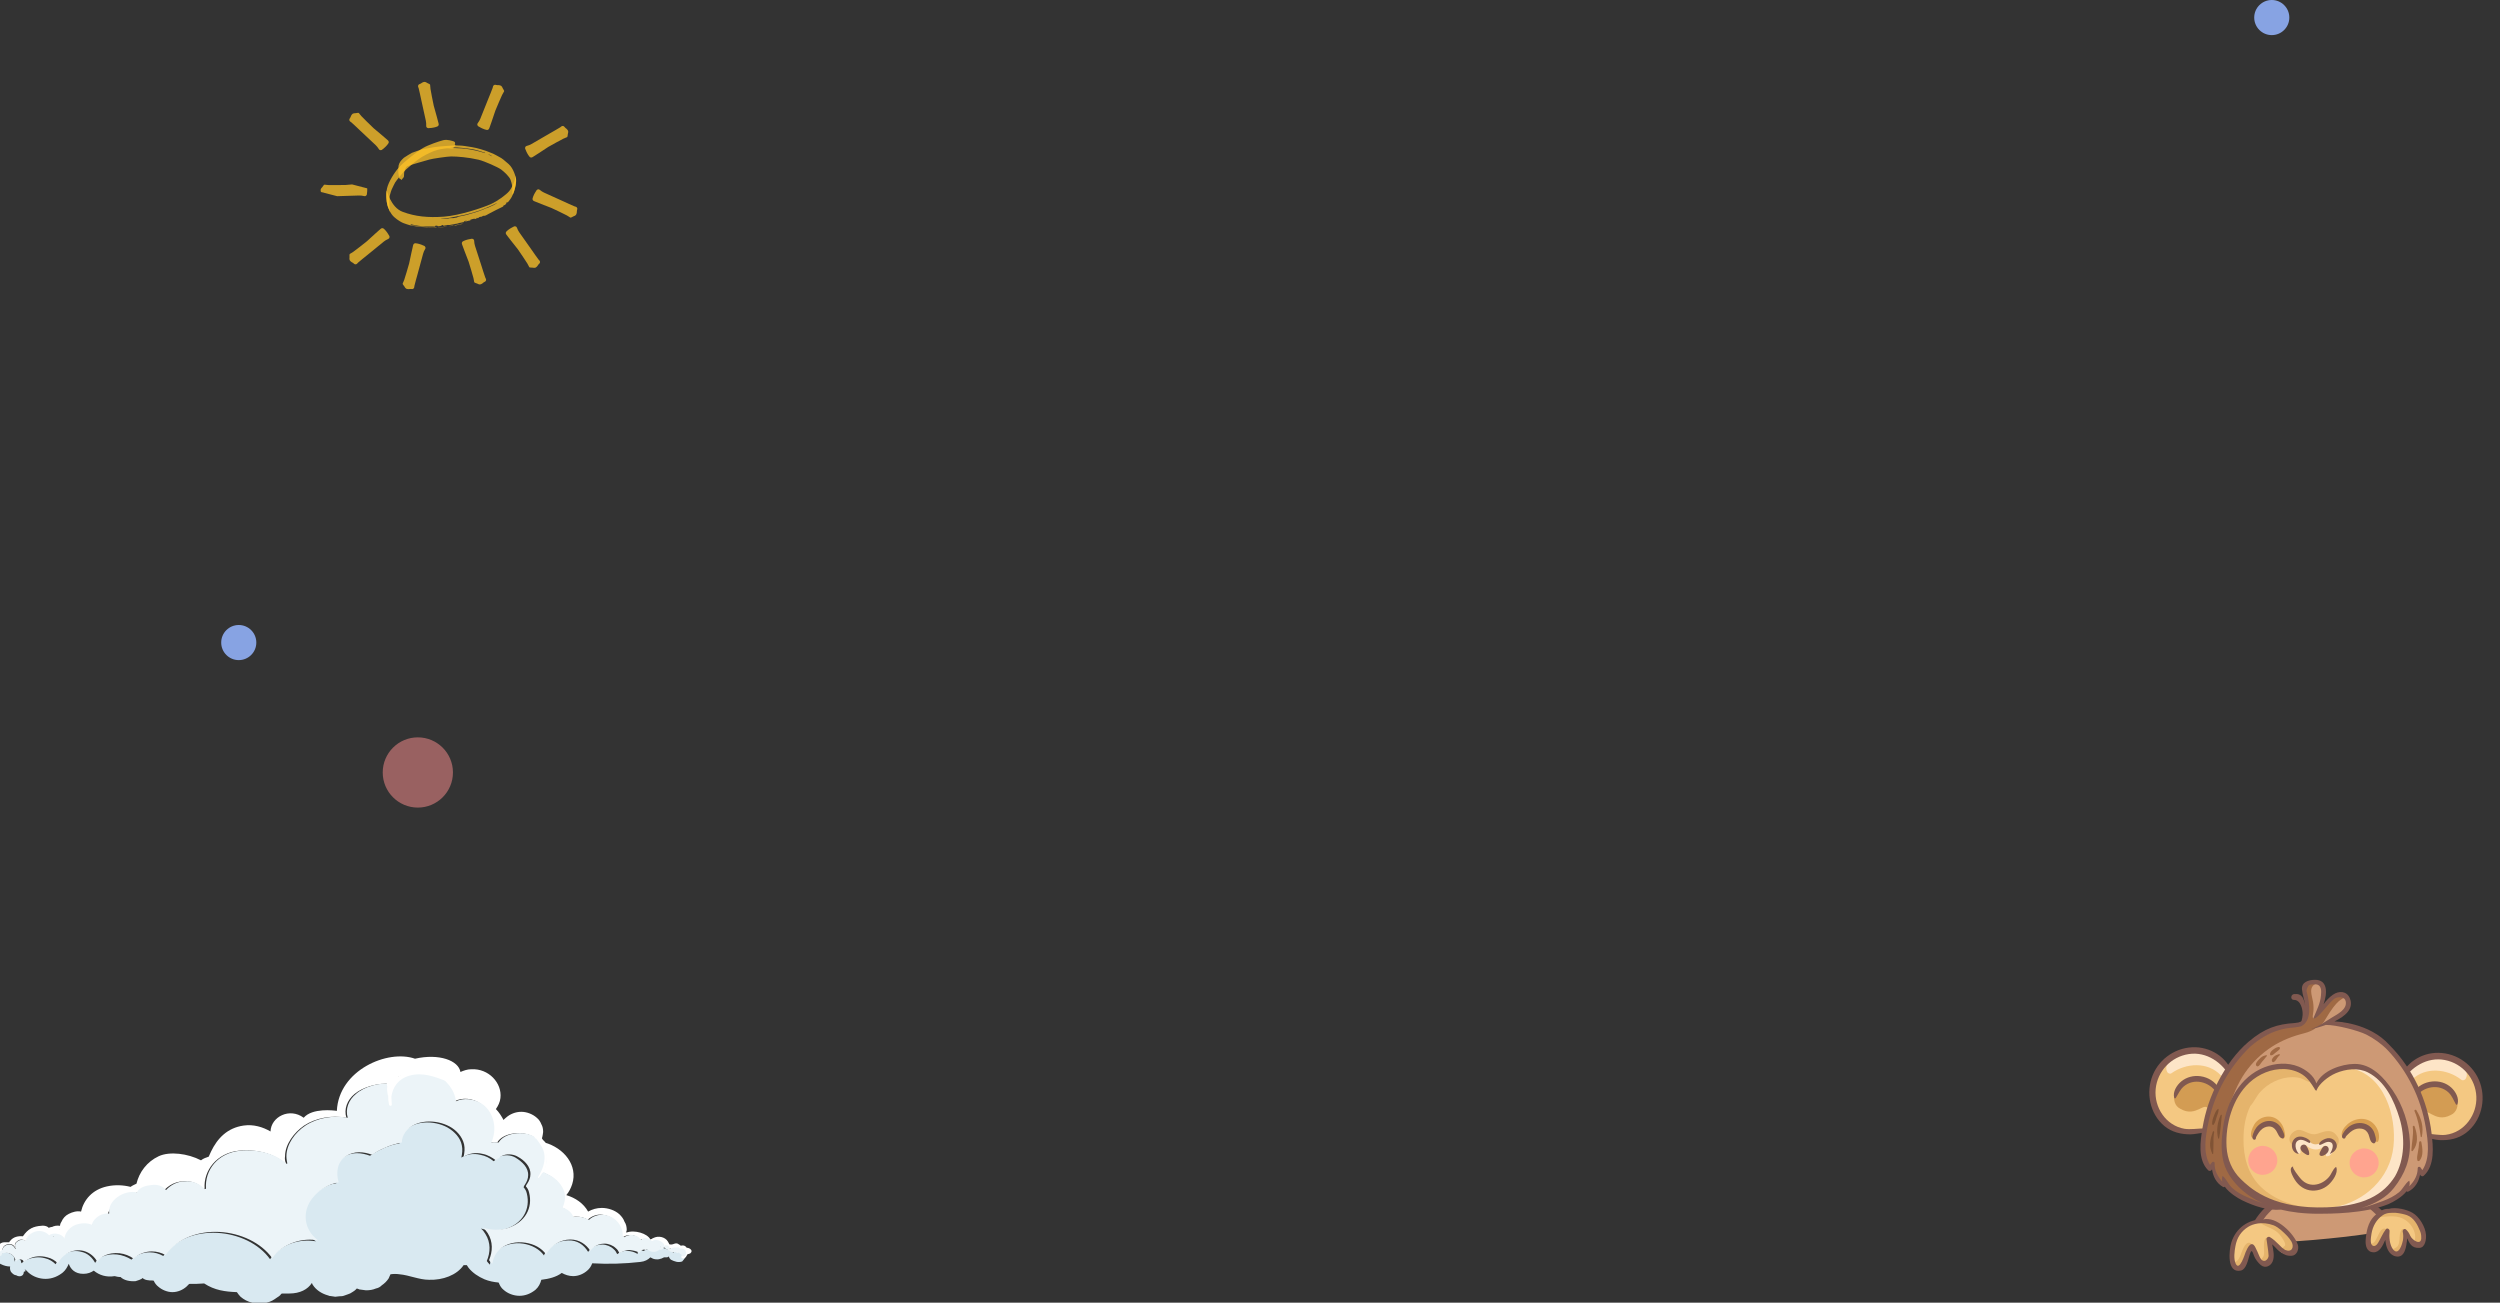 <svg width="712" height="371" viewBox="0 0 712 371" fill="none" xmlns="http://www.w3.org/2000/svg">
<rect x="0" y="0" width="712" height="371" fill="#333333" stroke="none"/>
<circle cx="119" cy="220" r="10" fill="#FA8D8D" fill-opacity="0.51"/>
<circle cx="647" cy="5" r="5" fill="#87A3E3"/>
<circle cx="68" cy="183" r="5" fill="#87A3E3"/>
<g clip-path="url(#clip0_739_4898)">
<path opacity="0.75" d="M149.557 42.309C149.535 42.141 149.551 41.677 149.962 41.578C150.38 41.495 151.124 41.176 151.367 41.019C151.594 40.87 156.195 38.213 156.616 37.97C157.037 37.727 159.353 36.411 159.557 36.254C159.776 36.088 159.996 35.843 160.293 35.878C160.581 35.898 160.747 36.076 160.841 36.229C160.919 36.39 161.229 36.578 161.363 36.692C161.49 36.789 161.781 37.145 161.818 37.385C161.854 37.626 161.819 37.801 161.725 38.144C161.64 38.463 161.709 38.648 161.609 38.895C161.509 39.142 161.309 39.099 161.122 39.209C160.936 39.319 160.654 39.396 160.427 39.505C160.201 39.614 156.842 41.414 156.137 41.853C155.447 42.285 154.044 43.22 153.533 43.566C153.022 43.912 152.431 44.257 152.13 44.461C151.83 44.666 151.464 44.981 151.073 44.832C150.682 44.684 150.098 43.596 149.912 43.17C149.718 42.727 149.557 42.309 149.557 42.309Z" fill="#FFC327"/>
</g>
<g clip-path="url(#clip1_739_4898)">
<path opacity="0.75" d="M136.168 35.937C136.047 35.818 135.774 35.443 136.037 35.111C136.315 34.788 136.704 34.079 136.799 33.805C136.886 33.548 138.874 28.621 139.056 28.17C139.239 27.72 140.252 25.256 140.315 25.007C140.386 24.741 140.409 24.412 140.664 24.258C140.904 24.095 141.144 24.134 141.312 24.196C141.473 24.275 141.833 24.232 142.009 24.239C142.169 24.238 142.617 24.338 142.794 24.506C142.971 24.673 143.051 24.832 143.189 25.16C143.318 25.464 143.486 25.567 143.559 25.823C143.632 26.08 143.449 26.169 143.37 26.371C143.29 26.572 143.115 26.806 143.004 27.032C142.893 27.257 141.355 30.744 141.071 31.525C140.794 32.289 140.264 33.89 140.075 34.477C139.885 35.065 139.632 35.701 139.521 36.047C139.41 36.393 139.316 36.867 138.917 36.99C138.517 37.114 137.387 36.617 136.978 36.396C136.553 36.167 136.168 35.937 136.168 35.937Z" fill="#FFC327"/>
</g>
<g clip-path="url(#clip2_739_4898)">
<path opacity="0.75" d="M121.954 36.505C121.787 36.474 121.35 36.318 121.381 35.896C121.43 35.472 121.353 34.667 121.277 34.388C121.205 34.126 120.078 28.934 119.975 28.459C119.872 27.983 119.325 25.376 119.237 25.135C119.146 24.875 118.98 24.59 119.104 24.319C119.21 24.05 119.431 23.947 119.605 23.904C119.782 23.879 120.055 23.641 120.205 23.548C120.336 23.456 120.764 23.288 121.004 23.326C121.244 23.365 121.401 23.452 121.699 23.646C121.977 23.825 122.174 23.815 122.378 23.986C122.583 24.156 122.481 24.334 122.529 24.545C122.577 24.756 122.564 25.048 122.599 25.297C122.634 25.546 123.323 29.294 123.527 30.099C123.728 30.887 124.19 32.509 124.364 33.101C124.537 33.694 124.685 34.362 124.788 34.71C124.891 35.058 125.08 35.503 124.82 35.83C124.559 36.157 123.345 36.382 122.882 36.429C122.402 36.478 121.954 36.505 121.954 36.505Z" fill="#FFC327"/>
</g>
<g clip-path="url(#clip3_739_4898)">
<path opacity="0.75" d="M108.743 42.696C108.588 42.765 108.139 42.883 107.926 42.518C107.727 42.141 107.208 41.52 106.987 41.333C106.779 41.158 102.914 37.513 102.56 37.179C102.207 36.845 100.282 35.004 100.072 34.855C99.851 34.692 99.553 34.551 99.502 34.257C99.438 33.975 99.561 33.765 99.68 33.631C99.812 33.511 99.903 33.16 99.974 32.998C100.031 32.849 100.288 32.468 100.508 32.364C100.728 32.26 100.906 32.243 101.261 32.235C101.591 32.225 101.749 32.105 102.014 32.131C102.279 32.156 102.296 32.359 102.454 32.507C102.613 32.654 102.767 32.902 102.937 33.087C103.107 33.273 105.794 35.975 106.418 36.524C107.029 37.06 108.328 38.136 108.806 38.527C109.284 38.917 109.784 39.385 110.066 39.614C110.347 39.842 110.755 40.103 110.725 40.52C110.694 40.937 109.82 41.809 109.465 42.109C109.097 42.421 108.743 42.696 108.743 42.696Z" fill="#FFC327"/>
</g>
<g clip-path="url(#clip4_739_4898)">
<path opacity="0.75" d="M104.479 55.405C104.417 55.563 104.183 55.964 103.775 55.856C103.367 55.73 102.561 55.657 102.273 55.68C102.002 55.703 96.691 55.854 96.205 55.868C95.719 55.881 93.056 55.938 92.802 55.98C92.531 56.022 92.22 56.133 91.976 55.961C91.731 55.806 91.67 55.571 91.66 55.392C91.669 55.213 91.485 54.9 91.421 54.736C91.356 54.59 91.268 54.139 91.351 53.91C91.433 53.681 91.547 53.543 91.793 53.286C92.019 53.046 92.046 52.85 92.252 52.681C92.457 52.511 92.613 52.644 92.829 52.636C93.045 52.628 93.33 52.694 93.581 52.706C93.832 52.717 97.643 52.731 98.473 52.679C99.284 52.627 100.963 52.471 101.577 52.41C102.191 52.348 102.876 52.326 103.237 52.289C103.598 52.252 104.07 52.148 104.343 52.465C104.617 52.781 104.614 54.016 104.575 54.479C104.535 54.96 104.479 55.405 104.479 55.405Z" fill="#FFC327"/>
</g>
<g clip-path="url(#clip5_739_4898)">
<path opacity="0.75" d="M110.903 67.238C110.95 67.401 111.008 67.861 110.618 68.024C110.218 68.172 109.534 68.604 109.318 68.797C109.117 68.98 104.992 72.328 104.615 72.635C104.237 72.941 102.157 74.605 101.981 74.793C101.791 74.991 101.612 75.268 101.313 75.279C101.025 75.306 100.834 75.156 100.717 75.019C100.615 74.873 100.279 74.736 100.128 74.645C99.987 74.569 99.644 74.263 99.57 74.031C99.496 73.8 99.503 73.621 99.542 73.267C99.576 72.939 99.478 72.767 99.538 72.508C99.599 72.248 99.803 72.258 99.969 72.121C100.136 71.983 100.403 71.863 100.609 71.719C100.816 71.576 103.849 69.27 104.477 68.725C105.089 68.19 106.328 67.045 106.778 66.623C107.228 66.201 107.758 65.767 108.022 65.518C108.286 65.269 108.598 64.9 109.008 64.985C109.417 65.071 110.166 66.052 110.416 66.444C110.677 66.85 110.903 67.238 110.903 67.238Z" fill="#FFC327"/>
</g>
<g clip-path="url(#clip6_739_4898)">
<path opacity="0.75" d="M120.889 70.055C121.023 70.159 121.338 70.5 121.115 70.86C120.876 71.213 120.571 71.962 120.508 72.245C120.452 72.511 119.046 77.634 118.917 78.103C118.788 78.572 118.065 81.136 118.031 81.391C117.992 81.663 118.007 81.992 117.771 82.175C117.552 82.364 117.309 82.354 117.135 82.311C116.966 82.251 116.614 82.335 116.438 82.349C116.279 82.369 115.822 82.32 115.627 82.175C115.433 82.029 115.334 81.88 115.16 81.57C114.996 81.283 114.817 81.2 114.715 80.954C114.613 80.708 114.785 80.598 114.84 80.389C114.896 80.18 115.043 79.927 115.127 79.69C115.211 79.453 116.336 75.812 116.529 75.004C116.716 74.212 117.057 72.561 117.177 71.956C117.298 71.35 117.476 70.689 117.546 70.333C117.616 69.977 117.655 69.495 118.037 69.326C118.42 69.157 119.6 69.52 120.032 69.692C120.48 69.871 120.889 70.055 120.889 70.055Z" fill="#FFC327"/>
</g>
<g clip-path="url(#clip7_739_4898)">
<path opacity="0.75" d="M134.407 67.987C134.576 68.002 135.026 68.115 135.036 68.538C135.028 68.965 135.182 69.759 135.284 70.03C135.382 70.283 137.003 75.343 137.152 75.806C137.3 76.269 138.095 78.811 138.206 79.043C138.321 79.293 138.514 79.56 138.417 79.842C138.337 80.12 138.127 80.244 137.958 80.304C137.784 80.346 137.535 80.609 137.395 80.716C137.273 80.819 136.864 81.029 136.621 81.013C136.378 80.998 136.214 80.926 135.899 80.762C135.605 80.611 135.41 80.64 135.19 80.489C134.97 80.339 135.054 80.153 134.986 79.947C134.918 79.742 134.903 79.45 134.844 79.206C134.785 78.961 133.738 75.297 133.458 74.514C133.182 73.749 132.566 72.18 132.336 71.607C132.106 71.034 131.895 70.383 131.759 70.047C131.622 69.71 131.392 69.285 131.62 68.935C131.848 68.584 133.035 68.243 133.491 68.152C133.964 68.057 134.407 67.987 134.407 67.987Z" fill="#FFC327"/>
</g>
<g clip-path="url(#clip8_739_4898)">
<path opacity="0.75" d="M146.44 64.472C146.606 64.436 147.07 64.41 147.205 64.811C147.324 65.221 147.707 65.933 147.885 66.162C148.054 66.374 151.106 70.723 151.386 71.121C151.665 71.519 153.18 73.71 153.355 73.899C153.539 74.103 153.803 74.301 153.794 74.599C153.8 74.888 153.637 75.069 153.493 75.176C153.339 75.267 153.18 75.593 153.078 75.737C152.992 75.872 152.664 76.193 152.427 76.251C152.191 76.308 152.013 76.289 151.663 76.226C151.338 76.169 151.16 76.254 150.905 76.176C150.65 76.098 150.675 75.895 150.549 75.719C150.423 75.543 150.322 75.269 150.193 75.053C150.064 74.837 147.975 71.65 147.475 70.986C146.985 70.338 145.929 69.023 145.54 68.544C145.15 68.065 144.754 67.507 144.524 67.226C144.294 66.945 143.947 66.608 144.061 66.206C144.175 65.803 145.206 65.125 145.615 64.902C146.038 64.67 146.44 64.472 146.44 64.472Z" fill="#FFC327"/>
</g>
<g clip-path="url(#clip9_739_4898)">
<path opacity="0.75" d="M152.851 54.132C152.976 54.017 153.362 53.76 153.681 54.037C153.992 54.33 154.683 54.75 154.953 54.857C155.206 54.955 160.04 57.159 160.482 57.361C160.925 57.563 163.341 58.685 163.587 58.759C163.849 58.841 164.177 58.879 164.32 59.141C164.472 59.387 164.423 59.625 164.353 59.791C164.267 59.947 164.294 60.309 164.279 60.484C164.273 60.644 164.153 61.088 163.978 61.257C163.803 61.426 163.64 61.499 163.307 61.622C162.997 61.738 162.887 61.902 162.628 61.963C162.369 62.025 162.287 61.838 162.089 61.75C161.892 61.662 161.666 61.476 161.445 61.355C161.225 61.234 157.81 59.544 157.042 59.225C156.291 58.914 154.715 58.315 154.136 58.099C153.558 57.884 152.934 57.603 152.593 57.477C152.252 57.351 151.783 57.236 151.677 56.831C151.571 56.427 152.117 55.32 152.357 54.921C152.605 54.506 152.851 54.132 152.851 54.132Z" fill="#FFC327"/>
</g>
<g clip-path="url(#clip10_739_4898)">
<path opacity="0.75" d="M127.404 42.234C127.995 42.234 128.262 42.307 128.643 42.307C129.025 42.307 129.158 42.234 129.158 42.123C129.158 42.013 128.853 42.16 129.158 42.013C129.463 41.865 129.463 41.865 129.463 41.718C129.463 41.57 129.844 41.533 129.692 41.386C129.539 41.238 129.501 41.054 129.501 41.054C129.501 41.054 129.616 41.054 129.616 40.796C129.616 40.538 129.463 40.335 129.196 40.261C128.929 40.187 127.404 39.616 126.242 39.929C125.079 40.224 121.991 41.257 120.523 42.123C119.036 42.953 114.938 46.161 113.622 47.672C112.288 49.166 110.668 51.765 110.229 53.627C109.81 55.471 110.077 57.868 110.572 59.122C111.087 60.357 111.087 60.357 111.087 60.357C111.087 60.357 110.63 57.094 111.049 55.545C111.468 53.996 111.716 53.591 111.831 53.388C111.945 53.203 112.25 52.411 112.574 51.913C112.879 51.434 114.785 49.018 115.719 48.189C116.653 47.359 118.788 45.515 120.123 44.723C121.438 43.93 123.325 43.026 124.564 42.695C125.803 42.363 127.404 42.234 127.404 42.234Z" fill="#FFC327"/>
<path opacity="0.75" d="M124.811 64.745C124.888 64.726 125.078 64.708 125.212 64.708C125.345 64.708 125.536 64.69 125.631 64.69C125.726 64.69 125.745 64.726 125.822 64.671C125.898 64.616 125.917 64.653 125.993 64.653C126.069 64.653 126.298 64.634 126.374 64.634C126.451 64.634 126.413 64.561 126.47 64.561C126.546 64.561 126.546 64.561 126.718 64.542C126.889 64.524 126.927 64.542 127.042 64.524C127.137 64.505 127.251 64.487 127.251 64.505C127.27 64.542 127.232 64.542 127.175 64.542C127.118 64.561 126.984 64.561 126.908 64.579C126.851 64.597 126.794 64.597 126.698 64.597C126.603 64.579 126.603 64.653 126.527 64.653C126.451 64.653 126.298 64.671 126.184 64.69C126.069 64.708 125.993 64.69 125.917 64.708C125.841 64.726 125.784 64.763 125.688 64.745C125.593 64.726 125.402 64.763 125.307 64.763C125.212 64.763 125.174 64.745 125.04 64.763C124.907 64.782 124.907 64.782 124.792 64.8C124.716 64.8 124.811 64.745 124.811 64.745Z" fill="#FFC327"/>
<path opacity="0.75" d="M127.994 64.376C128.128 64.376 128.49 64.302 128.642 64.265C128.795 64.228 128.89 64.21 128.967 64.21C129.043 64.192 129.1 64.173 129.119 64.21C129.138 64.247 129.119 64.284 129.005 64.302C128.89 64.321 128.909 64.321 128.795 64.321C128.681 64.321 128.604 64.358 128.509 64.358C128.414 64.358 128.318 64.394 128.261 64.394C128.204 64.413 128.223 64.394 128.147 64.413C128.071 64.413 127.937 64.376 127.994 64.376Z" fill="#FFC327"/>
<path opacity="0.75" d="M129.444 64.155C129.501 64.155 129.768 64.118 129.882 64.081C130.016 64.044 130.225 64.007 130.321 63.989C130.416 63.971 130.53 63.952 130.74 63.897C130.931 63.841 131.102 63.841 131.236 63.804C131.369 63.768 131.369 63.749 131.522 63.712C131.693 63.675 131.922 63.657 131.846 63.694C131.789 63.731 131.693 63.749 131.579 63.786C131.445 63.823 131.274 63.915 131.179 63.915C131.102 63.915 130.893 63.915 130.835 63.952C130.778 63.989 130.626 64.026 130.53 64.044C130.435 64.063 130.378 64.063 130.225 64.1C130.073 64.136 130.035 64.136 129.959 64.173C129.882 64.21 129.863 64.229 129.749 64.229C129.635 64.247 129.577 64.247 129.463 64.247C129.368 64.229 129.444 64.155 129.444 64.155Z" fill="#FFC327"/>
<path opacity="0.75" d="M146.809 50.032C146.809 51.194 145.875 53.425 145.017 54.439C144.16 55.453 141.815 57.223 139.718 58.163C137.621 59.103 130.988 61.371 126.432 61.703C121.876 62.035 118.254 61.666 114.708 60.339C111.163 59.048 110.21 54.033 110.114 54.328C109.905 54.937 110 57.389 110.305 58.421C110.61 59.435 111.163 60.799 112.23 61.795C113.317 62.791 114.537 63.417 114.918 63.547C115.318 63.675 116.367 64.081 116.634 64.118C116.9 64.155 117.377 64.302 117.796 64.358C118.235 64.431 119.112 64.579 119.684 64.616C120.255 64.653 121.247 64.745 121.666 64.745C122.085 64.745 124.049 64.782 124.239 64.782C124.43 64.782 124.335 64.671 124.201 64.671C124.068 64.671 123.725 64.745 123.286 64.708C122.848 64.689 122.2 64.689 121.971 64.689C121.742 64.689 120.637 64.597 120.427 64.579C120.217 64.561 118.959 64.395 118.635 64.376C118.311 64.358 117.32 64.136 117.167 64.118C117.015 64.1 116.862 63.971 116.977 63.915C117.091 63.878 117.396 63.915 117.625 64.007C117.854 64.1 118.502 64.21 118.959 64.266C119.417 64.339 120.446 64.505 121.056 64.487C121.647 64.468 123.248 64.505 123.42 64.505C123.61 64.505 123.629 64.524 123.763 64.524C123.896 64.524 123.973 64.505 123.954 64.376C123.934 64.247 124.22 64.266 124.468 64.266C124.697 64.266 124.449 64.358 124.678 64.413C124.907 64.487 125.04 64.395 125.345 64.376C125.65 64.358 125.574 64.284 125.669 64.284C125.764 64.284 125.745 64.136 125.936 64.1C126.146 64.081 126.413 64.118 126.26 64.136C126.108 64.155 126.05 64.266 126.298 64.266C126.546 64.266 126.527 64.247 126.813 64.192C127.08 64.155 127.251 64.155 127.442 64.081C127.633 64.007 127.671 64.1 127.919 64.1C128.166 64.1 128.776 63.897 129.043 63.897C129.31 63.897 129.31 63.86 129.482 63.805C129.634 63.768 129.729 63.768 129.901 63.731C130.053 63.712 130.111 63.731 130.339 63.657C130.568 63.583 130.663 63.51 131.026 63.454C131.388 63.417 131.026 63.454 131.102 63.454C131.178 63.454 131.769 63.307 131.922 63.27C132.074 63.252 132.227 63.252 132.131 63.178C132.036 63.104 132.169 63.03 132.322 62.993C132.455 62.975 132.684 62.809 132.837 62.809C132.97 62.809 132.837 62.938 132.589 63.012C132.341 63.086 132.322 63.196 132.455 63.141C132.589 63.104 132.798 63.049 133.142 62.938C133.485 62.828 133.79 62.828 133.904 62.791C134.018 62.754 133.98 62.68 133.98 62.588C133.98 62.496 134.171 62.551 134.304 62.477C134.438 62.403 134.628 62.385 134.857 62.33C135.086 62.256 135.41 62.201 135.219 62.256C135.029 62.33 135.143 62.403 135.334 62.367C135.524 62.33 135.543 62.256 135.658 62.237C135.772 62.219 135.772 62.219 135.772 62.09C135.772 61.961 135.963 62.053 136.02 62.127C136.096 62.219 136.249 62.053 136.458 61.869C136.649 61.684 136.458 61.869 136.573 61.832C136.687 61.795 136.763 61.758 136.954 61.721C137.145 61.684 137.145 61.758 137.259 61.684C137.373 61.611 137.45 61.5 137.64 61.463C137.831 61.426 137.983 61.5 138.155 61.426C138.307 61.352 138.67 61.242 139.203 60.892C139.756 60.56 142.863 59.011 143.13 58.901C143.397 58.79 143.359 58.605 143.435 58.495C143.512 58.384 143.778 58.421 143.778 58.421C143.778 58.421 143.778 58.421 144.045 58.126C144.312 57.831 144.16 57.868 144.274 57.665C144.388 57.481 144.465 57.739 144.655 57.592C144.846 57.444 144.998 57.131 145.437 56.578C145.856 56.006 146.142 55.139 146.142 55.139C147.476 51.692 146.809 50.032 146.809 50.032ZM140.69 58.366C140.176 58.605 139.051 59.122 138.822 59.214C138.593 59.306 138.365 59.288 138.288 59.361C138.212 59.454 138.079 59.472 137.983 59.509C137.888 59.546 137.717 59.601 137.545 59.693C137.392 59.785 136.344 60.154 135.868 60.32C135.391 60.468 133.542 61.002 133.103 61.15C132.665 61.279 131.464 61.555 130.988 61.611C130.511 61.684 130.53 61.758 130.339 61.813C130.149 61.85 130.32 61.943 130.13 61.943C129.939 61.943 129.272 62.09 129.043 62.127C128.814 62.145 128.681 62.127 128.509 62.127C128.357 62.127 128.09 62.127 128.033 62.145C127.957 62.164 127.804 62.219 127.69 62.237C127.575 62.256 127.328 62.256 126.756 62.33C126.184 62.403 125.421 62.367 125.536 62.348C125.536 62.348 127.88 62.035 128.147 62.016C128.414 61.998 131.655 61.279 132.055 61.242C132.436 61.205 135.829 60.246 136.954 59.822C138.079 59.398 140.061 58.532 140.747 58.2C141.434 57.868 141.624 57.757 141.624 57.757C141.624 57.757 141.186 58.126 140.69 58.366Z" fill="#FFC327"/>
<path opacity="0.75" d="M144.846 46.714C143.435 45.46 142.921 45.11 142.73 44.999C142.539 44.889 141.605 44.372 141.434 44.28C141.281 44.188 140.481 43.782 140.481 43.782C140.481 43.782 138.765 43.1 138.479 42.99C138.212 42.879 136.02 42.16 134.4 41.902C132.779 41.644 131.712 41.459 131.007 41.459C130.301 41.459 130.034 41.404 129.672 41.404C129.31 41.404 124.754 41.718 123.706 41.902C122.657 42.086 120.789 42.4 120.37 42.492C119.931 42.584 117.739 43.358 117.358 43.506C116.996 43.653 115.204 44.815 115.032 44.925C114.842 45.036 114.136 45.81 113.965 46.087C113.774 46.345 113.565 46.88 113.507 47.212C113.45 47.543 113.393 49.166 113.507 49.645C113.66 50.217 113.565 50.586 113.698 50.77C113.812 50.954 114.003 50.88 114.136 51.065C114.251 51.249 114.384 51.304 114.499 51.065C114.613 50.825 115.051 50.53 115.051 50.235C115.051 49.94 115.109 49.055 115.109 49.055C115.109 49.055 115.356 47.691 116.024 47.341C116.691 46.99 121.533 45.681 122.276 45.442C123.02 45.202 127.423 44.557 128.471 44.557C130.187 44.557 133.37 44.796 136.325 45.497C137.983 45.903 141.758 47.58 142.73 48.281C143.702 49 145.094 50.364 145.399 51.194C145.704 52.023 146.066 53.443 145.952 54.457C145.837 55.471 145.952 55.711 146.257 54.992C146.562 54.273 147 52.558 147 51.544C147 50.493 146.257 47.949 144.846 46.714ZM137.659 43.469C137.107 43.266 135.486 42.879 135.239 42.824C134.991 42.768 133.942 42.584 133.466 42.492C132.97 42.4 132.055 42.289 131.35 42.252C130.644 42.215 129.882 42.16 129.444 42.16C129.005 42.16 128.395 42.105 128.224 42.105C128.033 42.105 128.471 42.068 128.529 42.049C128.7 41.976 129.977 41.994 130.13 41.994C130.282 41.994 132.055 42.178 132.284 42.178C132.494 42.178 134.705 42.529 134.705 42.529C135.2 42.566 137.774 43.358 138.041 43.469C138.288 43.598 138.212 43.69 137.659 43.469ZM140.004 44.483C140.004 44.483 139.833 44.354 139.718 44.299C139.604 44.225 139.432 44.169 139.299 44.096C139.165 44.022 138.975 43.893 138.975 43.893C139.07 43.93 139.642 44.133 139.775 44.225C139.89 44.299 140.195 44.52 140.004 44.483Z" fill="#FFC327"/>
</g>
<g clip-path="url(#clip11_739_4898)">
<path d="M14.152 351.708C14.67 351.838 15.058 351.968 15.446 352.099C15.964 352.36 16.482 352.62 16.87 352.881C17.387 353.272 17.905 353.793 18.164 354.315C18.164 353.924 18.293 353.663 18.423 353.272C18.552 352.49 18.94 351.968 19.458 351.317L20.623 350.274C21.14 350.013 21.658 349.752 22.046 349.622L23.599 349.231C24.246 349.231 24.893 349.231 25.54 349.231C25.928 348.97 26.446 348.71 26.963 348.579C27.74 348.319 28.516 348.188 29.163 347.928C29.681 347.797 30.069 347.667 30.587 347.667C30.328 345.842 31.104 344.017 33.045 342.713C34.081 342.062 35.116 341.54 36.41 341.279C38.739 338.933 42.751 338.412 45.856 340.106C47.151 338.151 49.48 336.456 52.197 336.456C53.233 336.326 54.397 336.456 55.303 336.847C56.338 337.239 57.244 337.89 57.891 338.672C58.02 338.672 58.15 338.542 58.279 338.542C57.891 333.328 61.773 328.374 67.985 327.723C72.902 327.201 78.207 328.505 81.443 331.633C81.443 331.503 81.443 331.503 81.443 331.373C81.184 330.721 81.054 330.069 81.184 329.287C81.184 325.898 83.772 322.509 86.619 320.553C89.983 318.337 94.512 317.555 98.653 318.337C97.877 315.86 98.912 313.253 100.983 311.559C103.312 309.603 107.712 308.3 111.335 308.691C113.535 305.302 119.358 304.389 123.499 305.954C126.605 307.127 129.193 310.386 129.452 313.644C131.651 312.471 134.757 312.732 136.957 314.427C140.451 316.903 141.227 321.726 139.545 325.376H139.675C140.322 325.376 140.969 325.376 141.616 325.376C143.298 322.509 148.862 321.987 151.709 323.682C155.591 325.898 155.979 330.33 154.297 333.849C157.403 334.892 159.991 337.239 160.509 340.237C160.767 341.41 160.509 342.713 159.862 343.887C160.897 344.278 161.803 344.929 162.45 345.712C162.708 345.972 162.838 346.233 162.967 346.624C163.226 346.624 163.614 346.494 164.003 346.494C165.297 346.494 166.461 346.754 167.367 347.406C168.402 346.363 170.085 345.712 171.637 345.972C173.449 346.233 175.131 347.276 176.037 348.71C176.684 349.752 177.202 351.056 176.943 352.099C177.072 352.229 177.331 352.229 177.461 352.36L177.59 352.229C178.496 351.708 179.531 351.577 180.437 351.838C180.696 351.968 181.084 352.099 181.343 352.229C181.472 352.36 181.731 352.49 181.86 352.751C181.99 352.751 181.99 352.881 181.99 352.881C182.119 352.881 182.249 353.011 182.378 353.142C182.249 352.36 189.754 355.097 190.142 354.445C190.013 353.402 186.907 352.099 185.225 353.011C184.448 351.317 180.696 350.144 178.366 351.056C178.366 350.926 178.366 350.535 178.496 350.404C178.496 349.492 178.366 348.71 177.849 347.928C177.59 347.145 177.072 346.494 176.425 345.842C175.131 344.669 173.19 344.017 171.379 344.017C169.955 344.017 168.661 344.408 167.496 345.06C166.202 342.713 163.873 341.149 161.285 340.367C162.061 339.455 162.579 338.412 162.967 337.239C164.65 331.894 160.638 326.941 155.074 325.376C154.685 325.246 154.297 325.246 153.909 325.116C154.427 324.333 154.556 323.421 154.685 322.378C154.685 321.596 154.556 320.814 154.168 320.162C153.909 319.51 153.521 318.859 152.874 318.337C151.709 317.294 150.027 316.643 148.474 316.643C146.792 316.643 145.239 317.294 144.074 318.337C143.815 318.598 143.557 318.728 143.427 318.989C142.78 317.816 142.133 316.773 141.227 315.86C141.874 314.948 142.392 313.905 142.521 312.732C143.039 308.43 139.157 304.259 134.24 304.52C133.075 304.52 132.04 304.911 131.134 305.302C130.616 302.043 125.052 299.957 118.193 301.522C110.429 298.784 96.454 304.78 95.936 316.382C95.159 316.252 88.948 315.469 86.489 318.337C82.478 315.339 77.172 318.076 77.043 322.248C74.843 320.944 72.126 320.162 69.408 320.553C64.749 321.205 61.903 324.203 60.091 327.983C59.832 328.505 59.703 328.896 59.444 329.417C58.667 329.678 57.891 329.939 57.244 330.46C53.491 328.505 48.315 327.853 45.209 329.287C41.845 330.851 39.645 333.849 38.869 337.108C38.351 337.369 37.704 337.63 37.186 338.021C35.116 337.499 32.787 337.369 30.457 337.89C26.316 338.803 23.858 341.671 23.081 345.06C21.917 344.799 20.623 345.19 19.587 345.712C18.552 346.233 17.905 347.015 17.517 347.928C17.129 348.449 16.999 349.101 17.129 349.752C17.129 349.883 17.129 350.013 17.129 350.144C15.964 349.231 14.541 349.231 13.505 349.883C14.023 350.404 14.282 351.056 14.152 351.708Z" fill="white"/>
<path d="M-0.989 357.183C-0.601 357.313 -0.342 357.443 -0.083 357.704C0.176 357.313 0.435 357.052 0.823 356.791C0.693 356.661 0.693 356.531 0.693 356.4C0.693 356.27 0.693 356.009 0.693 355.879C0.823 354.836 1.729 354.315 2.764 354.315C3.54 354.315 4.187 354.836 4.317 355.488C4.446 355.488 4.576 355.488 4.576 355.488C4.187 355.097 4.058 354.184 4.576 353.793L4.705 353.663C5.223 353.142 5.87 352.881 6.646 353.142C6.646 353.142 6.775 353.142 6.905 353.142C7.681 351.317 9.493 349.883 12.21 349.883C12.599 349.883 13.505 350.404 14.022 350.404C14.281 349.231 12.469 348.97 11.822 349.101C9.493 349.231 7.94 350.013 6.517 352.099C5.223 351.968 3.799 352.229 2.893 353.402C2.764 353.533 2.635 353.663 2.635 353.793C2.246 353.793 1.729 353.793 1.211 353.793C0.564 353.793 0.046 354.184 -0.342 354.445C-0.601 354.315 -0.859 354.315 -0.989 354.315C-1.377 354.315 -1.636 354.315 -1.895 354.445C-2.542 354.706 -2.93 355.097 -3.189 355.618C-3.706 356.009 -3.836 356.661 -3.706 357.183C-3.706 357.183 -3.577 357.313 -3.447 357.313C-3.318 357.183 -3.189 357.183 -3.059 357.183C-2.412 356.922 -1.636 356.922 -0.989 357.183Z" fill="white"/>
<path d="M195.447 356.531C195.317 355.879 194.929 355.488 194.411 355.227C194.282 355.097 194.153 354.967 193.894 354.836C193.635 354.706 193.376 354.706 192.988 354.706C192.47 355.358 192.082 356.01 191.823 356.792C190.659 355.879 188.588 355.227 187.682 355.227C186.259 355.097 185.094 355.488 183.8 356.01C183.671 356.14 183.412 356.14 183.283 356.27H183.153C182.377 355.749 181.471 356.01 181.6 357.183L181.471 357.052C180.565 356.531 179.659 356.27 178.624 356.27C177.718 356.14 176.554 356.531 175.777 357.183C175.518 356.661 175.26 356.14 174.742 355.749C173.966 354.967 172.672 354.445 171.507 354.445C170.342 354.445 169.048 354.836 168.272 355.619C168.013 355.879 167.754 356.27 167.495 356.531C166.331 354.576 164.39 353.142 161.802 353.272C158.955 353.272 156.367 354.967 155.073 357.183C154.943 357.313 154.943 357.443 154.943 357.574C153.649 355.749 151.449 354.576 148.991 354.185C146.403 353.794 143.685 354.445 141.744 356.01C140.45 357.052 139.674 358.617 139.544 360.181C139.156 359.79 138.897 359.529 138.638 359.138C139.674 356.661 139.803 353.924 138.25 351.447C137.862 350.795 137.474 350.274 136.956 349.883C139.156 350.535 141.744 350.665 143.944 350.013C148.732 348.579 151.19 344.408 150.026 339.846C149.896 339.194 149.508 338.542 149.12 338.151C149.12 338.021 149.249 337.89 149.249 337.76C149.379 337.63 149.379 337.499 149.508 337.369C150.026 336.587 150.414 335.674 150.414 334.762C150.543 332.546 148.732 330.851 146.791 329.678C145.497 328.896 143.426 328.766 142.132 329.548C141.615 329.939 141.097 330.33 140.579 330.721C139.544 329.808 138.25 329.157 136.827 328.896C134.756 328.375 132.944 328.766 131.392 329.678C131.65 328.505 131.78 327.332 131.521 326.159C131.133 324.073 129.451 322.248 127.38 321.075C123.498 318.989 117.675 318.989 114.828 322.639C114.181 323.551 113.793 324.594 113.793 325.637C112.11 325.898 110.428 326.419 108.875 327.201C107.581 327.723 106.417 328.505 105.381 329.157C102.923 328.244 100.205 327.983 97.876 329.548C95.288 331.373 95.029 334.371 95.805 336.978C92.829 337.369 89.982 339.324 88.3 341.54C85.841 344.669 85.712 348.84 88.3 351.969C88.818 352.62 89.335 353.142 89.982 353.533C87.782 353.142 85.453 353.272 83.124 354.054C80.536 354.967 78.336 356.531 76.912 358.617C70.442 349.622 53.49 347.928 46.502 357.704C45.338 357.052 44.044 356.661 42.62 356.661C40.809 356.661 38.997 357.313 37.703 358.486C37.574 358.617 37.574 358.617 37.444 358.747C34.986 357.183 31.75 356.661 28.904 357.965C28.127 358.356 27.48 359.008 27.092 359.659C26.315 358.226 25.021 356.922 23.21 356.531C19.975 355.619 17.128 357.443 15.834 360.051C15.057 359.268 14.022 358.617 12.857 358.356C11.046 357.835 9.105 358.095 7.422 358.877C7.034 359.138 6.517 359.399 6.128 359.79C6.128 359.659 5.999 359.529 5.999 359.399C5.999 358.356 4.317 357.965 4.058 359.399C4.187 358.356 4.058 357.704 3.152 357.183C2.376 356.792 1.599 356.531 0.693 356.401C0.693 356.531 0.823 356.661 0.823 356.792C0.435 357.052 0.176 357.313 -0.083 357.704C-0.342 357.443 -0.601 357.313 -0.989 357.183C-1.636 356.922 -2.542 356.922 -3.189 357.183C-3.318 357.183 -3.448 357.313 -3.577 357.313C-4.224 357.704 -4.483 358.356 -4.353 359.008C-4.224 359.79 -3.448 360.442 -2.542 360.572C-2.283 360.572 -2.024 360.572 -1.765 360.572C-1.636 360.572 -1.377 360.572 -1.248 360.572C-1.118 360.572 -0.989 360.572 -0.989 360.442C-0.601 360.442 -0.083 360.181 0.176 359.92C0.176 359.92 0.305 359.92 0.305 360.051C1.082 360.442 1.987 360.702 2.893 360.702C2.764 361.224 2.893 361.875 3.152 362.267C3.281 362.397 3.411 362.527 3.54 362.658C3.799 362.918 4.187 363.179 4.575 363.179C5.223 363.57 5.74 363.57 6.258 363.309C6.646 363.049 6.775 362.658 6.775 362.267C6.775 362.136 7.164 362.136 7.293 362.006C7.293 361.875 7.164 361.615 6.905 361.615C7.034 361.615 7.034 361.615 7.164 361.615C7.164 361.615 7.164 361.615 7.293 361.615C7.552 361.875 7.811 362.136 8.069 362.397C9.363 363.57 11.175 364.222 12.987 364.222C14.928 364.222 16.61 363.44 17.904 362.397C18.681 361.745 19.198 360.833 19.586 359.92C20.104 361.484 21.398 362.788 23.727 362.788C25.021 362.788 25.927 362.397 26.704 361.875C28.256 363.179 30.327 363.831 32.656 363.44C33.174 363.57 33.691 363.7 34.339 363.7C35.244 364.613 36.927 365.004 38.609 364.874C39.126 364.743 40.291 364.352 40.679 363.961C40.809 364.352 41.844 364.613 42.232 364.613C42.75 364.743 43.267 364.613 43.785 364.743C44.044 365.395 44.561 366.047 45.079 366.438C46.114 367.35 47.667 368.002 49.091 368.002C50.643 368.002 52.067 367.35 53.102 366.438C53.361 366.177 53.62 365.916 53.879 365.656C55.302 365.656 56.725 365.656 58.149 365.525C61.125 367.481 64.101 367.872 67.466 368.002C67.725 368.393 68.113 368.915 68.501 369.306C69.407 370.088 70.572 370.74 71.866 371C73.16 371.261 74.583 371.261 75.877 371C77.171 370.74 77.948 370.218 78.853 369.566C79.242 369.306 79.501 369.175 79.759 368.915C79.889 368.784 80.018 368.524 80.277 368.393C80.924 368.393 81.7 368.393 82.347 368.393C85.453 368.393 87.653 367.22 88.818 365.395C88.947 365.525 88.947 365.786 89.076 365.916C89.982 367.35 91.535 368.393 93.347 368.915C93.476 368.915 93.606 368.915 93.606 369.045C94.253 369.175 94.9 369.175 95.417 369.306H95.547C95.935 369.306 96.323 369.175 96.711 369.175C96.97 369.175 97.488 369.175 97.876 369.045C98.394 368.915 99.946 368.263 99.688 368.393C100.076 368.132 100.852 367.741 101.24 367.35C101.37 367.22 101.499 367.09 101.629 366.959C101.887 367.09 102.146 367.09 102.276 367.22C102.923 367.35 103.57 367.35 104.217 367.481C105.252 367.481 106.158 367.35 107.064 366.959C107.711 366.829 108.228 366.568 108.746 366.047C109.522 365.525 110.169 364.874 110.687 364.092C110.816 363.7 111.075 363.309 111.205 362.918C112.11 362.788 112.887 362.788 113.793 362.918C116.64 363.179 119.357 364.483 122.204 364.483C126.086 364.613 130.098 363.179 132.039 360.311C132.297 360.311 132.686 360.311 132.944 360.311C133.074 360.572 133.333 360.833 133.462 361.093C134.627 362.527 136.18 363.57 137.991 364.352C139.285 364.874 140.579 365.134 142.003 365.265C142.003 365.395 142.132 365.395 142.132 365.525C142.391 366.177 142.779 366.829 143.426 367.35C144.591 368.393 146.273 369.045 147.955 369.045C149.638 369.045 151.19 368.393 152.485 367.35C153.39 366.568 153.908 365.525 154.167 364.483C156.367 364.222 158.437 363.7 159.99 362.527C160.896 363.049 162.06 363.44 163.225 363.44C164.778 363.44 166.201 362.788 167.237 361.875C167.884 361.354 168.401 360.572 168.66 359.79C173.189 360.051 177.848 359.92 182.377 359.399C183.671 359.268 184.577 358.747 185.224 358.095C185.483 358.226 185.741 358.356 186 358.486C187.165 358.877 188.2 358.617 189.106 358.095C189.365 358.095 189.624 358.095 189.882 358.095C190.141 358.095 190.271 357.965 190.529 357.835C190.529 358.226 190.788 358.486 191.047 358.747C192.082 359.268 193.117 359.659 194.282 359.268C195.059 358.486 195.576 357.443 195.447 356.531Z" fill="#D9E9F1"/>
<path d="M193.118 354.576C192.988 354.576 192.988 354.576 192.859 354.576C192.341 354.576 191.953 354.836 191.565 355.097C191.306 355.227 191.047 355.488 190.788 355.749C190.659 355.618 190.659 355.358 190.53 355.227C190.53 355.097 190.53 355.097 190.53 354.967C190.659 354.054 189.753 353.272 188.847 353.533C188.718 353.533 188.459 353.533 188.33 353.663C187.553 353.142 186.518 353.272 185.612 353.402C185.095 352.49 182.636 352.36 182.765 353.142C182.636 353.011 182.506 353.011 182.377 352.881L182.248 352.751C182.118 352.62 181.859 352.36 181.73 352.229C181.471 352.099 181.212 351.968 180.824 351.838C179.789 351.577 178.754 351.708 177.977 352.229L177.848 352.36C177.718 352.229 177.589 352.229 177.33 352.099C177.46 350.926 177.071 349.752 176.424 348.71C175.519 347.276 173.966 346.233 172.025 345.972C170.472 345.842 168.79 346.363 167.754 347.406C166.849 346.885 165.684 346.494 164.39 346.494C164.002 346.494 163.743 346.494 163.355 346.624C163.225 346.363 162.966 345.972 162.837 345.711C162.19 344.799 161.284 344.278 160.249 343.887C160.767 342.713 161.025 341.41 160.896 340.237C160.378 337.238 157.79 334.892 154.685 333.849C156.496 330.33 155.979 325.898 152.096 323.682C149.25 321.987 143.685 322.508 142.003 325.376C141.356 325.376 140.709 325.246 140.062 325.376H139.932C141.615 321.726 140.838 316.903 137.344 314.427C135.015 312.862 132.039 312.602 129.839 313.644C129.58 310.516 126.992 307.257 123.886 305.954C119.745 304.259 114.052 305.302 111.722 308.691C108.099 308.17 103.699 309.473 101.37 311.559C99.299 313.253 98.264 315.86 99.041 318.337C95.029 317.555 90.371 318.337 87.006 320.553C84.03 322.508 81.571 325.898 81.571 329.287C81.571 330.069 81.701 330.721 81.83 331.373C81.701 331.373 81.83 331.373 81.701 331.503C78.465 328.505 73.289 327.201 68.372 327.723C62.031 328.374 58.278 333.198 58.667 338.542C58.408 338.672 58.408 338.542 58.278 338.672C57.631 337.89 56.725 337.238 55.69 336.847C54.655 336.456 53.62 336.326 52.585 336.456C50.514 336.456 48.573 337.499 47.279 338.933C46.373 337.76 44.82 337.238 43.138 337.499C41.585 337.63 39.644 338.151 38.997 339.585C35.244 338.803 30.586 341.931 31.104 345.581C30.068 345.581 29.162 345.711 28.257 346.233C27.351 346.754 26.316 347.797 26.186 348.84C24.763 348.188 22.951 348.319 21.528 348.84C19.198 349.752 18.034 351.968 18.293 354.184C17.904 353.793 17.516 353.272 17.128 353.011C16.61 352.751 16.222 352.36 15.704 352.229C15.316 352.099 14.799 351.968 14.41 351.838C14.41 351.317 14.281 350.926 14.022 350.535C13.893 350.274 13.116 350.013 12.857 350.013C12.599 350.013 12.599 350.013 12.34 349.883C9.622 349.883 7.94 351.447 7.164 353.272C6.775 353.142 6.646 353.142 6.646 353.142C5.87 353.011 5.223 353.272 4.705 353.793L4.576 353.924C4.187 354.315 4.187 355.227 4.576 355.618C4.446 355.618 4.317 355.618 4.317 355.618C4.058 354.967 3.411 354.445 2.764 354.445C1.729 354.445 0.823 354.967 0.693 356.009C0.693 356.14 0.564 356.531 0.823 356.922C1.729 356.661 2.376 356.792 3.152 357.183C4.058 357.704 4.187 358.486 4.705 359.268C4.964 358.356 6.517 358.617 6.646 359.138C6.646 359.268 6.775 359.399 6.775 359.529C7.164 359.138 7.552 358.877 8.07 358.617C9.622 357.704 11.693 357.574 13.505 358.095C14.669 358.356 15.704 359.008 16.481 359.79C17.775 357.313 20.622 355.488 23.857 356.27C25.669 356.792 26.962 357.965 27.739 359.399C28.127 358.747 28.774 358.095 29.551 357.704C32.398 356.27 35.762 356.792 38.091 358.486C38.221 358.356 38.221 358.356 38.35 358.225C39.644 357.052 41.456 356.4 43.267 356.4C44.691 356.4 45.985 356.792 47.15 357.443C54.137 347.667 71.089 349.361 77.56 358.356C78.854 356.27 81.183 354.706 83.771 353.793C86.1 353.011 88.43 352.881 90.629 353.272C89.982 352.881 89.465 352.229 88.947 351.708C86.359 348.579 86.489 344.408 88.947 341.279C90.629 339.063 93.476 337.238 96.453 336.717C95.676 334.11 95.935 330.981 98.523 329.287C100.852 327.723 103.57 327.983 106.029 328.896C107.064 328.114 108.228 327.462 109.522 326.941C111.075 326.158 112.758 325.767 114.44 325.376C114.44 324.333 114.828 323.291 115.475 322.378C118.193 318.728 124.145 318.728 128.027 320.814C129.968 321.857 131.651 323.682 132.168 325.898C132.427 327.071 132.298 328.244 132.039 329.417C133.592 328.505 135.403 328.114 137.474 328.635C138.897 328.896 140.191 329.678 141.226 330.46C141.744 330.069 142.262 329.678 142.779 329.287C144.073 328.505 146.144 328.635 147.438 329.417C149.379 330.46 151.191 332.285 151.061 334.501C151.061 335.414 150.673 336.326 150.155 337.108C150.026 337.238 150.026 337.369 149.897 337.499C149.897 337.63 149.767 337.76 149.767 337.89C150.155 338.281 150.544 338.933 150.673 339.585C151.838 344.017 149.508 348.188 144.591 349.752C142.391 350.404 139.803 350.404 137.603 349.622C138.121 350.144 138.509 350.665 138.897 351.186C140.45 353.663 140.321 356.4 139.285 358.877C139.544 359.268 139.803 359.659 140.191 359.92C140.45 358.356 141.097 356.922 142.391 355.749C144.332 354.054 147.05 353.533 149.638 353.924C152.096 354.315 154.167 355.358 155.59 357.313C155.59 357.183 155.72 357.052 155.72 356.922C157.014 354.706 159.602 353.011 162.449 353.011C165.037 353.011 166.978 354.445 168.143 356.27C168.401 355.879 168.66 355.618 168.919 355.358C169.825 354.576 170.989 354.184 172.154 354.184C173.319 354.184 174.613 354.706 175.389 355.488C175.907 355.879 176.166 356.4 176.424 356.922C177.201 356.4 178.365 356.009 179.271 356.009C180.307 356.14 181.212 356.27 182.118 356.792L182.248 356.922C182.248 356.4 182.895 355.618 183.93 356.009C184.059 355.879 184.318 355.749 184.447 355.879C186.259 357.443 188.459 355.879 188.2 354.967C189.882 355.097 190.659 357.183 192.341 356.531C194.153 357.183 194.8 354.836 193.118 354.576Z" fill="#ECF4F8"/>
<path d="M196.871 356.009C196.612 355.618 196.094 355.358 195.577 355.358C195.318 354.967 194.93 354.706 194.541 354.706C194.283 354.706 194.024 354.706 193.894 354.836C193.894 354.836 193.765 354.706 193.636 354.576C193.377 354.445 193.247 354.315 192.988 354.184C192.212 353.924 191.824 354.445 191.177 354.445C190.4 354.445 190.659 354.315 190.271 353.663C190.142 353.533 190.012 353.272 189.883 353.142C188.718 351.968 186.777 351.968 185.612 352.881C185.224 353.142 185.612 353.533 186.001 353.402C186.259 353.272 186.518 353.142 186.777 353.142C186.648 353.142 186.518 353.272 186.389 353.272C186.13 353.402 186.389 353.663 186.648 353.663C187.165 353.533 187.683 353.533 188.201 353.793C188.589 354.054 188.718 354.315 188.977 354.706C189.106 354.967 189.624 354.967 189.624 354.576C189.624 354.445 189.624 354.315 189.495 354.184C189.624 354.576 189.753 354.967 190.012 355.227C190.271 355.618 190.4 355.618 190.789 355.618C190.918 355.618 191.177 355.618 191.306 355.488C191.824 355.227 192.471 355.227 193.118 355.488C193.118 355.488 193.247 355.488 193.247 355.618C193.118 355.618 192.988 355.749 192.859 355.879C192.471 356.27 193.118 356.792 193.506 356.4C193.636 356.27 194.024 356.14 194.283 356.27C194.283 356.4 194.412 356.531 194.412 356.531C194.541 356.661 194.671 356.661 194.671 356.792C194.671 357.052 194.541 357.313 194.153 357.704C193.765 358.095 194.412 358.616 194.93 358.356C195.318 358.095 195.577 357.704 195.706 357.313C195.965 357.052 196.482 357.183 196.741 356.792C197 356.531 197 356.27 196.871 356.009Z" fill="white"/>
<path d="M18.423 349.752C17.905 349.101 16.611 348.97 15.835 349.101C15.058 349.231 14.411 349.622 13.894 350.274C11.176 348.579 7.294 349.622 6.776 353.011C6.776 353.272 7.294 353.533 7.423 353.142C8.459 350.534 11.953 349.622 14.023 351.838C14.541 352.359 15.576 351.708 15.058 351.186C14.929 351.056 14.799 350.926 14.67 350.795C15.188 350.404 15.705 350.274 16.352 350.143C16.999 350.143 17.517 350.404 18.164 350.534C18.293 350.665 18.682 350.013 18.423 349.752Z" fill="white"/>
<path d="M156.238 328.374C156.109 327.853 155.979 327.201 155.72 326.68C155.591 326.158 155.591 325.637 155.203 325.246C155.073 325.116 154.944 324.855 154.685 324.725C154.168 323.942 153.521 322.769 152.485 323.03C152.227 323.03 152.227 323.291 152.356 323.421C152.227 323.421 152.227 323.551 152.227 323.682C152.227 323.682 152.227 323.812 152.356 323.812C152.227 323.942 152.227 324.203 152.485 324.203C152.615 324.203 152.744 324.334 152.744 324.334C153.909 325.898 154.944 327.201 155.073 329.157C155.203 331.373 154.426 333.328 153.262 335.153C153.003 335.544 153.779 335.805 154.038 335.414C155.332 333.328 155.979 330.851 155.72 328.635C156.109 328.766 156.238 328.635 156.238 328.374Z" fill="white"/>
<path d="M127.639 306.736C123.757 305.041 119.098 303.738 115.087 305.563C114.31 305.954 113.663 306.345 113.146 306.736C113.146 306.736 113.146 306.605 113.275 306.605C113.405 306.475 113.146 306.214 113.016 306.345C112.369 306.866 111.852 307.518 111.463 308.17C111.722 307.648 111.852 307.127 112.24 306.736C112.628 306.214 111.852 305.693 111.463 306.214C111.205 306.605 110.946 306.997 110.816 307.388C110.687 307.388 110.558 307.388 110.558 307.518C110.558 307.518 110.558 307.518 110.558 307.648C110.299 307.648 110.169 307.779 110.169 308.039C110.169 308.561 110.169 309.082 110.299 309.473C110.169 310.255 110.299 311.037 110.428 311.82C110.428 311.95 110.558 311.95 110.558 312.08C110.558 312.732 110.558 313.384 110.687 313.905C110.687 314.166 110.816 314.427 110.816 314.687C110.816 314.818 110.946 314.818 110.946 314.818C111.205 315.078 111.593 314.948 111.593 314.557C111.593 313.905 111.463 313.123 111.463 312.341C111.852 309.604 113.405 307.257 116.64 306.345C120.263 305.302 123.757 306.605 127.121 307.909C127.898 308.17 128.415 307.127 127.639 306.736Z" fill="white"/>
<path d="M189.236 354.967C189.366 353.533 186.001 352.229 185.613 353.924C185.613 354.054 185.742 354.185 185.872 354.185C186.001 354.315 186.13 354.315 186.13 354.185C186.389 353.924 187.036 353.924 187.424 354.054C187.554 354.054 187.683 354.185 187.813 354.315C187.813 354.445 187.813 354.576 187.942 354.706L188.071 354.836C188.071 354.836 188.071 354.836 188.071 354.967C188.071 355.097 188.201 355.097 188.201 355.097C188.201 355.358 187.683 355.227 187.813 354.967C187.813 354.706 187.424 354.576 187.295 354.836C187.036 355.618 187.942 356.27 188.718 355.749C188.848 355.618 188.977 355.488 189.107 355.227V355.097C189.107 355.227 189.236 355.227 189.366 355.227H189.495C189.366 355.358 189.495 355.618 189.624 355.618C189.754 355.749 189.883 355.749 190.013 355.618C190.142 356.009 190.66 355.879 190.66 355.488C190.789 354.836 189.754 354.315 189.236 354.967Z" fill="#ECF4F8"/>
<path d="M195.318 356.531C195.318 356.27 195.188 356.009 194.93 355.879C194.671 355.618 194.024 355.488 193.636 355.618C193.377 354.967 192.471 355.358 192.212 355.618C192.083 355.749 192.212 355.749 192.212 355.879C192.083 356.14 192.083 356.531 192.471 356.661H192.6C192.73 356.922 193.118 356.922 193.377 356.661C193.377 356.792 193.506 356.922 193.636 357.052C193.765 357.183 193.894 357.183 194.024 357.183C194.024 357.574 194.153 357.834 194.671 357.834C194.93 357.834 195.188 357.704 195.188 357.443C195.447 357.183 195.577 356.792 195.318 356.531Z" fill="#ECF4F8"/>
<path d="M155.332 334.11C155.073 333.849 154.555 333.849 154.426 334.11C154.167 334.371 154.038 334.762 153.779 335.023C153.52 335.414 153.261 335.674 152.873 335.935C152.614 336.196 153.002 336.587 153.261 336.456C153.649 336.326 154.038 335.935 154.426 335.674C154.555 335.544 154.685 335.283 154.814 335.153C154.814 335.023 154.943 335.023 154.943 334.892C155.461 334.892 155.59 334.501 155.332 334.11Z" fill="#ECF4F8"/>
<path d="M16.482 351.447C15.576 351.186 13.894 351.317 13.765 352.36C13.765 352.62 14.024 352.751 14.282 352.49C14.541 352.229 15.059 352.099 15.447 352.099C15.447 352.099 15.447 352.099 15.318 352.229C15.318 352.36 15.318 352.49 15.318 352.62C15.447 352.751 15.447 352.751 15.576 352.751C16.353 352.881 17.388 353.793 17.776 354.445C18.035 354.836 18.811 354.576 18.682 354.054C18.811 352.881 17.906 351.708 16.482 351.447Z" fill="#ECF4F8"/>
<path d="M1.212 355.749C0.695 355.879 0.306 356.14 -0.082 356.531C-1.764 355.488 -6.681 357.704 -3.705 360.311C-3.188 360.702 -2.541 360.05 -3.058 359.529C-4.999 357.704 -0.858 356.661 -0.47 357.443C-0.341 357.834 0.306 357.834 0.436 357.443C0.695 356.922 1.083 356.661 1.471 356.27C1.6 356.01 1.471 355.618 1.212 355.749Z" fill="#ECF4F8"/>
</g>
<g clip-path="url(#clip12_739_4898)">
<path d="M676.398 343.868C673.922 342.659 671.095 342.894 668.434 343.127C661.443 343.75 654.42 343.602 647.452 342.653C647.057 342.606 646.806 342.838 646.711 343.145C644.846 344.486 643.247 346.535 642.336 348.597C641.161 351.261 644.075 352.419 646.16 352.972C648.818 353.68 651.616 353.671 654.338 353.486C657.375 353.301 660.4 353.007 663.406 352.715C666.54 352.409 669.67 352.065 672.788 351.613C674.155 351.418 675.564 351.255 676.915 350.915C677.906 350.671 678.909 350.205 679.412 349.261C680.584 347.058 678.223 344.747 676.398 343.868Z" fill="#CD9975"/>
<path d="M647.421 342.546C645.857 342.967 644.545 344.447 643.553 345.651C643.015 346.285 642.556 346.965 642.119 347.68C641.762 348.275 641.193 348.969 641.442 349.678C641.501 349.874 641.701 349.999 641.89 350.032C641.929 350.046 642.55 350.122 642.584 350.1C643.51 348.812 645.009 346.701 645.45 346.188C646.347 345.125 647.519 344.196 648.295 343.054C648.455 342.833 647.654 342.482 647.421 342.546Z" fill="#815950"/>
<path d="M678.249 344.651C677.478 343.91 676.362 342.913 675.205 343.01C674.874 343.029 674.06 343.529 674.266 343.709C675.388 344.594 676.703 345.864 677.411 346.539C678.078 347.181 678.537 347.461 679.413 347.821C679.608 347.909 679.89 347.784 679.918 347.541C680.032 346.439 679.001 345.377 678.249 344.651Z" fill="#815950"/>
<path d="M635.234 309.271C635.195 307.965 634.882 306.063 634.013 304.798C633.194 302.364 629.8 300.744 627.518 300.085C625.2 299.43 622.79 299.431 620.634 300.345C620.277 300.46 619.94 300.591 619.658 300.716C617.104 301.878 615.179 304.149 614.162 306.74C613.961 307.243 613.815 307.74 613.672 308.274C611.5 314.339 616.139 321.924 623.189 322.457C627.548 322.803 631.867 320.237 633.751 316.327C634.804 314.212 635.323 311.642 635.234 309.271Z" fill="#F4C882"/>
<path d="M634.109 303.532C629.107 298.425 623.958 299.26 623.848 299.272C621.968 299.36 620.057 299.987 618.646 301.257C617.52 302.255 616.424 303.84 617.224 305.316C617.435 305.698 618.056 305.94 618.431 305.657C622.629 302.68 628.836 302.332 632.517 306.281C633.173 306.981 634.887 304.014 634.109 303.532Z" fill="#FDE5C7"/>
<path d="M631.254 310.267C630.486 308.104 627.627 307.271 625.478 307.279C623.089 307.297 620.375 308.995 619.469 311.259C618.794 312.961 619.327 315.004 620.954 315.776C625.634 318.576 628.131 312.916 629.106 316.384C629.333 317.226 630 317.223 630.268 316.49C630.893 314.683 631.295 312.865 631.501 310.958C631.541 310.658 631.438 310.412 631.254 310.267Z" fill="#D39C53"/>
<path d="M636.101 306.661C634.923 301.758 630.329 298.413 625.306 298.255C619.986 298.094 615.077 301.337 613.083 306.219C611.075 311.139 612.237 317.188 616.383 320.66C618.496 322.427 621.148 323.081 623.871 323.062C626.353 323.052 631.025 321.294 632.933 323.528C632.978 323.597 633.08 323.511 633.053 323.441C630.888 319.944 625.477 322.045 622.112 321.474C616.834 320.552 613.456 315.386 613.932 310.2C614.399 305.089 618.295 300.947 623.416 300.19C628.466 299.459 633.003 302.626 635.283 306.959C635.52 307.411 636.211 307.128 636.101 306.661Z" fill="#815950"/>
<path d="M626.704 306.51C624.745 306.238 622.762 306.725 621.222 307.992C619.953 309.043 618.728 310.957 619.221 312.653C619.281 312.849 619.545 312.893 619.654 312.714C620.408 311.538 620.831 310.382 621.925 309.425C623.325 308.229 625.15 307.815 626.937 308.2C630.474 308.972 632.579 312.273 632.976 315.716C632.993 315.861 633.211 315.818 633.232 315.686C633.814 311.411 631.227 307.15 626.704 306.51Z" fill="#815950"/>
<path d="M685.179 317.511C686.88 321.486 691.073 324.251 695.432 324.116C702.487 323.892 707.493 316.521 705.615 310.37C705.517 309.846 705.383 309.327 705.215 308.829C704.318 306.201 702.507 303.845 700.005 302.565C699.73 302.43 699.398 302.284 699.048 302.14C696.947 301.128 694.541 300.999 692.197 301.566C689.887 302.109 686.424 303.58 685.478 305.978C684.561 307.191 684.152 309.103 684.041 310.389C683.849 312.737 684.241 315.331 685.179 317.511Z" fill="#F4C882"/>
<path d="M685.443 304.708C690.68 299.821 695.79 300.892 695.902 300.897C697.776 301.069 699.639 301.795 700.996 303.115C702.064 304.173 703.085 305.79 702.232 307.235C701.998 307.613 701.372 307.815 701.005 307.525C696.951 304.357 690.761 303.725 686.898 307.512C686.197 308.183 684.66 305.149 685.443 304.708Z" fill="#FDE5C7"/>
<path d="M687.976 311.559C688.86 309.426 691.726 308.726 693.89 308.845C696.278 308.975 698.916 310.793 699.702 313.102C700.292 314.843 699.651 316.836 697.991 317.545C693.192 320.13 690.949 314.353 689.826 317.787C689.55 318.612 688.879 318.579 688.663 317.829C688.117 315.991 687.811 314.143 687.702 312.236C687.666 311.927 687.787 311.691 687.976 311.559Z" fill="#D39C53"/>
<path d="M683.309 307.742C684.715 302.91 689.467 299.758 694.482 299.843C699.81 299.911 704.549 303.387 706.309 308.352C708.075 313.372 706.634 319.352 702.324 322.637C700.126 324.312 697.444 324.843 694.721 324.697C692.24 324.559 687.657 322.596 685.644 324.748C685.595 324.809 685.493 324.729 685.542 324.668C687.875 321.279 693.169 323.621 696.567 323.191C701.882 322.504 705.492 317.491 705.265 312.312C705.044 307.188 701.357 302.87 696.275 301.888C691.272 300.934 686.572 303.895 684.093 308.113C683.842 308.511 683.176 308.2 683.309 307.742Z" fill="#815950"/>
<path d="M692.7 308.004C694.68 307.813 696.638 308.399 698.107 309.724C699.327 310.82 700.466 312.811 699.878 314.466C699.808 314.659 699.534 314.69 699.439 314.517C698.745 313.323 698.385 312.128 697.324 311.125C695.993 309.876 694.175 309.384 692.375 309.685C688.792 310.283 686.55 313.495 686 316.918C685.98 317.068 685.768 317 685.754 316.873C685.369 312.58 688.135 308.439 692.7 308.004Z" fill="#815950"/>
<path d="M691.997 321.966C691.397 318.215 690.217 314.586 688.685 311.108C687.15 307.612 685.25 303.679 682.458 301.011C682.438 300.995 682.417 300.979 682.399 300.981C681.316 299.464 680.08 298.074 678.713 296.995C677.417 295.724 675.921 294.642 674.415 293.801C671.421 292.116 667.009 290.669 663.323 291.335C663.788 291.023 664.266 290.672 664.726 290.324C666.192 289.213 668.761 287.698 668.681 285.566C668.62 283.912 666.972 283.124 665.526 283.771C664.416 284.269 663.536 285.312 662.646 286.116C661.826 286.875 660.907 287.59 660.154 288.452C661.179 286.894 661.42 284.485 661.507 282.833C661.629 280.678 660.282 279.615 658.101 280.144C655.811 280.703 656.443 283.288 656.824 284.979C657.19 286.543 657.235 288.051 656.824 289.631C656.774 289.84 656.687 290.053 656.601 290.266C655.443 291.156 654.197 291.761 652.673 292.048C650.808 292.43 648.911 292.538 647.094 293.173C643.851 294.304 641.059 296.454 638.775 298.988C635.046 303.129 631.224 308.554 629.9 314.262C629.137 316.325 628.67 318.539 628.356 320.476C627.774 323.94 627.152 328.183 628.663 331.478C628.737 331.636 628.859 331.733 629.014 331.789C629.175 331.899 629.378 331.894 629.555 331.818C629.715 331.763 629.872 331.671 629.965 331.513C630.072 331.316 630.176 331.101 630.265 330.906C630.046 332.703 631.396 335.242 632.094 336.472C632.42 337.043 633.225 336.95 633.499 336.439C634.508 337.946 635.645 339.292 637.208 340.459C638.244 341.243 639.389 341.849 640.578 342.358C641.24 342.632 641.851 342.783 642.437 342.882C643.303 343.317 644.204 343.582 645.058 343.594C645.504 343.598 645.807 343.009 645.456 342.699C644.5 341.813 643.187 341.355 642.084 340.634C640.78 339.769 639.609 338.778 638.567 337.625C636.339 335.188 634.843 332.186 634.227 328.935C633.506 325.105 634.032 321.15 635.046 317.415C635.501 315.738 636.05 314.069 636.815 312.504C637.041 312.053 637.287 311.619 637.554 311.2C638.828 309.558 639.967 307.858 641.59 306.507C643.299 305.092 645.294 304.068 647.478 303.557C649.989 302.99 652.783 303.11 655.079 304.377C657.14 305.523 657.8 307.385 659.201 309.087C659.438 309.374 660.017 309.251 660.085 308.874C660.093 308.781 660.102 308.706 660.11 308.613C660.214 308.546 660.317 308.479 660.402 308.413C661 307.975 661.486 307.365 662.062 306.893C663.024 306.08 664.114 305.401 665.277 304.879C667.495 303.866 670.023 303.444 672.426 303.868C674.64 304.258 676.751 305.362 678.378 306.928C679.421 307.933 680.025 309.155 680.735 310.328C680.947 310.876 681.211 311.399 681.4 311.913C682.129 313.73 682.858 315.547 683.461 317.396C683.978 318.98 684.407 320.61 684.708 322.254C685.042 324.025 685.031 325.853 685.347 327.626C685.11 330.865 684.339 333.981 682.414 336.732C680.25 339.824 676.868 342.319 673.206 343.351C672.56 343.537 672.813 344.449 673.45 344.338C676.687 343.798 679.837 342.991 682.516 340.984C683.692 340.091 684.893 338.937 685.723 337.623C685.945 338.096 686.736 338.207 687.011 337.696C687.388 336.951 688.465 335.036 689.051 333.215C689.238 333.544 689.472 333.812 689.798 333.904C690.686 334.207 691.213 333.316 691.524 332.634C692.93 329.408 692.528 325.283 691.997 321.966Z" fill="#CD9975"/>
<path d="M680.702 310.831C680.657 310.762 680.579 310.734 680.508 310.761C680.465 310.71 680.438 310.639 680.396 310.589C679.516 309.232 678.319 307.377 676.829 306.35C675.878 305.5 674.779 304.814 673.484 304.355C670.683 303.368 667.607 303.705 664.932 304.937C662.961 305.847 660.623 307.428 659.716 309.526C658.907 306.371 655.657 304.236 652.501 303.715C647.986 302.981 643.287 305.148 639.936 308.064C636.314 311.214 634.493 316.63 633.593 321.2C632.704 325.696 633.046 330.585 635.593 334.499C636.698 336.198 638.032 337.484 639.559 338.507C641.899 341.43 646.327 342.857 649.726 343.553C654.738 344.58 660.136 345.101 665.236 344.641C669.952 344.225 674.583 342.749 678.409 339.926C681.142 337.912 684.262 334.433 684.472 330.791C684.59 330.371 684.672 329.955 684.749 329.503C686.364 323.263 684.231 315.868 680.702 310.831Z" fill="#F4C882"/>
<path d="M677.446 331.288C677.394 333.565 675.49 335.372 673.204 335.322C670.918 335.272 669.105 333.378 669.158 331.101C669.21 328.825 671.114 327.018 673.4 327.067C675.688 327.135 677.499 329.012 677.446 331.288Z" fill="#FFA48F"/>
<path d="M665.383 332.442C665.356 332.371 665.279 332.343 665.21 332.388C664.312 333.119 664.014 334.39 663.243 335.255C662.194 336.446 660.77 337.275 659.19 337.402C657.446 337.548 656.056 336.749 654.994 335.414C654.689 335.024 652.853 332.763 653.077 332.294C653.091 332.256 653.068 332.222 653.032 332.226C651.742 332.615 652.789 334.616 653.168 335.329C654.118 337.139 655.679 338.62 657.743 338.991C659.674 339.34 661.699 338.737 663.16 337.424C664.335 336.365 665.981 334.089 665.383 332.442Z" fill="#815950"/>
<path d="M658.343 344.016C653.262 343.68 647.591 341.603 643.897 338.025C640.162 334.414 638.9 329.429 638.946 324.366C638.969 321.041 639.51 317.859 640.886 315.005C641.991 313.825 642.587 312.243 643.689 311.027C644.822 309.77 646.187 308.745 647.715 308.015C649.313 307.24 651.094 306.775 652.873 306.773C653.801 306.776 654.74 306.889 655.612 307.213C656.329 307.481 656.904 307.968 657.645 308.123C657.72 308.133 657.789 308.088 657.799 308.013C657.842 307.103 657.175 306.461 656.348 306.039C655.984 305.62 655.562 305.336 655.096 305.15C653.816 304.504 652.16 304.29 650.891 304.215C648.46 304.034 645.996 304.522 643.847 305.656C641.558 306.862 639.546 308.7 637.923 310.696C637.338 311.41 636.743 312.198 636.266 313.047C635.189 314.796 634.49 316.925 634.086 318.559C633.164 322.136 632.846 326.123 633.617 329.744C634.327 333.168 636.327 336.038 639.028 338.237C640.541 339.464 642.231 340.451 643.995 341.28C644.818 341.665 645.659 342.048 646.529 342.354C647.07 342.549 647.545 342.642 648.035 342.715C651.208 344.028 654.697 344.382 658.38 344.178C658.454 344.169 658.455 344.022 658.343 344.016Z" fill="#E5B46C"/>
<path d="M684.914 322.913C684.859 322.274 684.765 321.62 684.63 320.934C683.727 316.166 681.25 310.453 677.269 307.277C675.148 305.289 672.466 304.048 669.133 304.082C669.096 304.086 669.068 304.164 669.123 304.157C679.041 305.928 682.582 317.812 681.66 326.519C680.679 335.677 673.423 342.182 664.862 343.816C663.218 344.025 660.906 344.07 659.494 344.197C659.457 344.201 659.466 344.274 659.504 344.288C661.726 345.065 664.524 344.575 666.802 344.238C667.66 344.121 668.458 343.973 669.234 343.791C670.85 343.494 672.415 342.926 673.94 342.325C676.707 341.248 679.112 339.919 681.014 337.613C684.07 333.901 686.025 327.879 684.914 322.913Z" fill="#FDE5C7"/>
<path d="M665.516 323.475C665.194 322.94 664.642 322.487 664.082 322.293C662.732 321.84 661.41 322.435 660.141 322.84C658.73 323.299 657.811 322.888 656.54 322.315C655.953 322.051 655.369 321.804 654.718 321.787C653.138 321.748 650.855 324.135 652.719 325.987C652.866 326.136 653.538 325.209 653.529 324.97C653.53 324.822 657.525 326.354 659.803 326.331C660.636 326.327 661.443 326.086 662.198 325.722C662.251 325.698 662.303 325.673 662.354 325.63C663.09 325.582 663.812 325.573 664.546 325.506C664.601 325.666 664.64 325.846 664.68 326.026C664.796 326.548 665.159 326.801 665.489 326.45C666.323 325.486 666.246 324.184 665.516 323.475Z" fill="#E5B46C"/>
<path d="M664.523 325.472C663.843 324.72 662.577 324.516 661.68 324.933C661.54 325.005 661.076 325.317 660.746 325.669C660.331 325.772 659.903 325.914 659.476 325.908C659.087 325.916 658.701 325.776 658.33 325.615C658.134 325.361 657.822 325.231 657.349 324.824C656.631 324.224 655.612 323.751 654.69 324.116C653.643 324.514 653.235 325.798 653.408 326.812C653.516 327.427 653.896 327.992 654.367 328.38C654.571 328.541 654.995 328.677 655.144 328.365C655.331 327.9 654.697 326.423 656.024 326.03C656.365 325.935 656.726 326.17 657.05 326.409C657.197 326.558 657.358 326.669 657.537 326.778C657.558 326.794 657.576 326.792 657.596 326.808C658.134 327.133 658.768 327.318 659.423 327.372C660.189 327.431 661.319 327.098 661.775 326.399C661.847 326.372 661.918 326.345 661.989 326.319C662.186 326.259 662.937 326.505 662.947 326.909C662.94 327.335 662.924 327.355 662.724 327.71C662.413 328.226 662.341 328.567 662.427 329.148C662.441 329.275 662.578 329.333 662.688 329.32C663.09 329.274 663.346 329.244 663.664 328.949C664.015 328.613 664.304 328.229 664.534 327.815C664.881 327.129 665.117 326.123 664.523 325.472Z" fill="#FDE5C7"/>
<path d="M656.67 324.072C655.731 323.645 654.543 323.469 653.659 324.162C652.128 325.354 652.524 328.298 654.562 328.616C654.619 328.628 654.664 328.531 654.623 328.499C653.757 327.583 653.171 325.233 654.777 324.697C655.508 324.446 656.347 324.811 656.981 325.162C657.099 325.222 657.819 325.675 657.94 325.439C658.202 324.818 657.043 324.251 656.67 324.072Z" fill="#815950"/>
<path d="M664.647 324.609C663.958 324.098 663.095 324.013 662.297 324.327C661.658 324.567 660.675 325.049 660.481 325.773C660.445 325.944 660.578 326.131 660.757 326.074C661.709 325.816 662.467 324.99 663.553 325.252C665.039 325.597 664.155 327.73 663.594 328.496C663.562 328.537 663.625 328.603 663.678 328.579C664.484 328.172 665.09 327.806 665.433 326.918C665.73 326.127 665.295 325.088 664.647 324.609Z" fill="#815950"/>
<path d="M657.643 328.334C657.603 327.508 656.971 326.529 656.816 326.307C656.572 325.966 656.027 325.9 655.678 326.088C655.187 326.329 655.047 326.881 655.25 327.356C655.453 327.831 655.765 328.127 656.185 328.392C656.387 328.535 656.571 328.68 656.787 328.784C656.864 328.812 656.943 328.858 657.002 328.888C657.161 328.981 657.799 329.202 657.643 328.334Z" fill="#815950"/>
<path d="M663.106 326.836C662.889 326.399 662.35 326.222 661.911 326.439C661.473 326.655 661.219 327.183 661.005 327.577C660.805 327.932 660.542 328.387 660.591 328.806C660.618 329.043 660.854 329.163 661.064 329.213C661.481 329.294 662.124 328.924 662.449 328.684C662.996 328.288 663.444 327.517 663.106 326.836Z" fill="#815950"/>
<path d="M662.563 285.719C661.954 286.546 659.186 290.022 658.889 290.02C658.592 290.017 658.635 289.421 658.746 288.781C658.967 287.648 658.928 286.508 658.759 285.365C658.471 283.515 657.274 281.014 659.796 280.059C659.833 280.054 659.826 280 659.788 279.986C657.56 279.8 656.216 280.361 656.519 282.504C656.778 284.265 657.32 287.026 656.914 288.808C656.626 290.004 655.834 290.852 655.285 291.876C652.264 291.56 648.659 293.084 646.081 294.36C642.994 295.879 640.198 297.993 637.835 300.481C634.182 304.317 631.524 308.907 630.136 313.903C627.581 319.551 626.935 325.827 628.164 331.979C628.299 332.665 629.439 332.902 629.749 332.22C629.882 331.928 630.016 331.636 630.149 331.344C630.254 331.775 630.396 332.201 630.513 332.575C630.923 333.875 631.328 335.619 632.418 336.545C632.891 336.952 633.602 336.685 633.644 336.09C634.46 337.693 636.221 339.299 637.206 340.126C638.314 341.051 640.114 342.19 641.881 342.724C642.649 343.115 643.408 343.268 644.08 342.987C644.244 342.968 644.407 342.931 644.569 342.894C644.714 342.858 644.768 342.686 644.662 342.569C644.192 342.033 643.526 341.722 642.846 341.45C642.564 341.261 642.265 341.074 641.981 340.867C640.743 339.939 639.658 338.883 638.634 337.728C637.566 336.504 636.618 335.192 635.685 333.86C635.264 333.263 634.873 332.607 634.415 332.014C633.765 330.077 633.42 328.05 633.351 326.009C633.262 323.472 633.543 320.929 634.072 318.45C634.424 316.841 635.013 315.204 635.36 313.558C635.615 313.03 635.848 312.486 636.062 311.926C636.793 310.07 637.66 308.272 638.705 306.564C640.582 303.56 643.059 300.929 645.934 298.862C648.759 296.838 651.897 295.442 655.24 294.539C656.337 294.246 658.395 293.768 659.504 292.773C659.556 292.748 659.627 292.721 659.68 292.697C660.683 292.23 661.705 291.448 662.152 290.51C665.681 284.473 667.163 284.302 668.133 284.19C666.932 282.464 664.309 283.34 662.563 285.719Z" fill="#9F6944"/>
<path d="M648.988 298.177C648.383 298.229 647.831 298.588 647.354 298.957C646.929 299.283 646.43 299.783 646.516 300.364C646.531 300.492 646.671 300.586 646.781 300.573C647.263 300.573 647.642 300.16 647.996 299.861C648.402 299.519 648.887 299.223 649.229 298.814C649.407 298.591 649.356 298.153 648.988 298.177Z" fill="#9F6944"/>
<path d="M645.439 300.507C645.045 300.626 644.697 300.667 644.334 300.893C643.987 301.099 643.669 301.394 643.388 301.685C643.042 302.058 642.13 302.993 642.62 303.546C643.11 304.098 643.686 303.146 643.923 302.786C644.164 302.463 644.423 302.138 644.704 301.847C645.018 301.516 645.248 301.101 645.564 300.788C645.68 300.664 645.583 300.472 645.439 300.507Z" fill="#9F6944"/>
<path d="M649.055 300.218C648.519 300.391 648.054 300.537 647.635 300.918C647.3 301.233 646.78 301.865 647.114 302.344C647.467 302.838 648.032 302.109 648.22 301.81C648.503 301.371 648.816 300.874 649.225 300.568C649.414 300.435 649.25 300.14 649.055 300.218Z" fill="#9F6944"/>
<path d="M688.179 316.187C687.975 315.86 687.506 316.136 687.656 316.469C688.639 318.718 689.125 321.32 689.423 323.74C689.442 323.904 689.7 323.893 689.738 323.741C690.29 320.982 689.661 318.582 688.179 316.187Z" fill="#9F6944"/>
<path d="M687.675 320.805C687.564 320.485 687.113 320.593 687.153 320.939C687.448 323.175 686.853 325.403 686.758 327.629C686.761 327.813 687.017 327.95 687.147 327.787C688.819 325.73 688.524 323.18 687.675 320.805Z" fill="#9F6944"/>
<path d="M689.596 325.252C689.518 324.892 688.989 324.972 688.974 325.324C688.937 326.288 688.772 327.267 688.603 328.209C688.484 328.943 688.29 329.667 688.451 330.423C688.499 330.676 688.863 330.782 689.046 330.595C690.299 329.25 689.916 326.895 689.596 325.252Z" fill="#9F6944"/>
<path d="M667.961 284.468C667.411 284.199 666.856 284.374 666.926 284.975C666.945 285.139 666.033 288.161 663.431 290.344C667.978 289.431 670.1 285.495 667.961 284.468Z" fill="#CD9975"/>
<path d="M692.514 322.755C691.955 318.076 690.63 313.504 688.617 309.233C686.605 304.98 683.867 301.014 680.552 297.669C674.778 291.174 665.334 290.936 664.848 290.9C667.905 289.44 670.455 287.281 669.239 284.302C668.365 282.188 666.114 282.116 664.433 283.288C663.352 284.041 662.495 284.97 661.743 285.999C662.91 282.781 662.936 278.994 659.272 279.049C657.513 279.067 655.415 279.679 655.602 281.78C655.746 283.35 656.358 284.793 656.504 286.382C656.135 284.468 655.728 282.873 653.382 283.107C652.338 283.209 652.242 284.789 653.334 284.773C655.223 284.758 655.872 287.489 655.79 289.03C655.764 289.605 655.632 290.23 655.446 290.86C654.929 291.197 654.236 291.296 653.593 291.351L653.575 291.353C648.57 291.673 644.991 292.788 640.433 296.655C636.838 299.71 634.033 303.67 631.827 307.838C629.602 312.008 628.064 316.505 627.287 321.172C626.651 324.974 625.836 330.273 628.892 333.298C629.267 333.66 629.783 333.472 629.974 333.044C629.974 333.044 629.972 333.025 629.991 333.023C630.263 335.059 631.226 336.978 633.109 338.034C633.288 338.143 633.487 338.101 633.621 337.975C634.86 339.715 637.237 341.193 638.573 341.851C641.796 343.435 645.946 344.857 649.613 344.508C652.493 345.208 656.051 345.683 660.406 345.679C663.426 345.662 673.404 345.709 680.256 342.924C681.614 342.324 684.071 340.97 685.378 339.287C685.502 339.402 685.694 339.454 685.887 339.358C687.815 338.397 688.877 336.52 689.237 334.504L689.239 334.522C689.402 334.965 689.927 335.181 690.312 334.823C693.515 331.905 692.956 326.58 692.514 322.755ZM660.013 343.878C646.521 343.739 640.676 338.231 638.212 335.839C635.624 333.332 634.322 330.086 634.12 326.566C633.776 320.219 635.823 312.747 640.649 308.314C643.314 305.865 646.954 304.319 650.604 304.469C652.449 304.551 654.289 305.077 655.816 306.101C657.345 307.142 658.256 308.606 659.209 310.12C659.222 310.229 659.291 310.35 659.389 310.394C659.524 310.6 659.736 310.834 659.858 310.285C660.529 308.712 662.921 306.627 665.253 305.638C668.063 304.446 671.571 304.004 674.366 305.416C679.268 307.895 681.851 313.411 683.38 318.458C684.992 323.753 684.881 330.171 682.104 335.014C679.032 339.873 673.503 344 660.013 343.878ZM689.889 333.247C689.713 333.009 689.517 332.755 689.357 332.497C689.135 332.172 688.57 332.255 688.565 332.699C688.553 334.841 687.535 336.454 686.141 337.87C686.306 337.371 686.338 336.851 686.184 336.315C686.178 336.26 686.123 336.266 686.088 336.289C684.977 337.1 684.385 338.553 683.307 339.489C681.923 340.665 680.323 341.421 678.618 342.061C676.628 342.808 674.542 343.529 672.436 344.068C676.557 342.835 679.762 340.896 681.767 338.357C684.952 334.316 686.581 330.122 686.327 325.039C686.084 320.047 684.305 314.752 681.491 310.61C678.924 306.846 675.357 302.92 670.509 303C666.791 303.061 661.456 304.858 659.695 308.55C659.032 306.338 656.68 304.598 654.619 303.765C651.528 302.517 647.997 302.758 644.927 303.944C637.922 306.691 634.228 313.707 633.174 320.787C632.633 324.449 632.35 328.579 633.629 332.105C634.926 335.628 637.819 338.69 640.873 340.737C641.817 341.366 642.991 342.061 644.437 342.706C643.005 342.188 641.606 341.63 640.242 341.049C638.584 340.337 637.007 339.522 635.676 338.273C634.637 337.304 634.113 335.814 633.05 334.958C633.009 334.926 632.973 334.931 632.961 334.987C632.78 335.507 632.784 336.023 632.918 336.543C631.597 335.053 630.647 333.409 630.734 331.276C630.757 330.831 630.189 330.73 629.967 331.051C629.791 331.293 629.596 331.537 629.4 331.762C627.29 328.259 628.174 323.395 628.977 319.592C629.853 315.467 631.357 311.473 633.417 307.802C635.43 304.21 637.957 300.891 640.945 298.036C646.322 293.391 650.85 292.794 653.279 292.643C653.869 292.611 655.301 292.335 655.37 292.29C658.493 290.767 657.771 285.793 657.105 283.083C656.903 282.294 656.77 282.106 657.155 281.268C657.557 280.41 657.815 280.398 658.699 280.351C659.73 280.288 660.6 280.279 660.975 281.602C661.134 282.174 661.054 282.922 661.009 283.499C660.819 285.865 659.755 287.723 658.909 289.87C658.836 290.044 659.068 290.128 659.188 290.04C660.204 289.849 663.065 286.049 663.818 285.353C664.27 284.931 664.762 284.376 665.333 284.181C666.314 283.846 667.804 283.914 668.059 285.158C668.55 287.482 665.668 288.849 664.076 289.827C662.223 290.963 660.449 292.294 658.38 292.995C658.344 292.999 658.352 293.072 658.389 293.068C659.364 292.844 660.841 292.471 662.406 291.902C665.367 291.856 671.62 293.514 673.84 294.605C675.943 295.636 678.347 297.352 679.949 299.031C682.798 302.024 685.157 305.443 686.991 309.126C688.873 312.895 690.176 316.953 690.859 321.101C691.506 324.939 692.165 329.847 689.889 333.247Z" fill="#815950"/>
<path d="M631.85 315.901C631.842 315.828 631.778 315.762 631.709 315.806C631.125 316.206 630.874 316.918 630.614 317.557C630.298 318.351 629.942 319.278 630.022 320.136C630.05 320.373 630.343 320.505 630.501 320.265C630.927 319.625 631.074 318.815 631.305 318.087C631.541 317.395 631.918 316.65 631.85 315.901Z" fill="#805335"/>
<path d="M632.434 317.587C631.517 319.76 631.186 321.866 631.711 324.168C631.746 324.311 631.99 324.339 632.026 324.168C632.406 322.002 632.563 319.824 632.772 317.622C632.787 317.436 632.508 317.431 632.434 317.587Z" fill="#805335"/>
<path d="M630.602 322.432C630.664 322.166 630.28 322.044 630.199 322.312C629.844 323.405 629.506 324.496 629.436 325.649C629.381 326.781 629.638 327.563 630.055 328.604C630.108 328.746 630.322 328.666 630.325 328.536C630.325 327.576 630.421 326.642 630.401 325.666C630.369 324.581 630.393 323.508 630.602 322.432Z" fill="#805335"/>
<path d="M648.576 330.563C648.524 332.839 646.62 334.646 644.334 334.596C642.048 334.547 640.235 332.652 640.288 330.376C640.34 328.099 642.244 326.292 644.53 326.342C646.818 326.41 648.629 328.286 648.576 330.563Z" fill="#FFA48F"/>
<path d="M650.64 322.277C650.481 321.538 650.25 320.826 649.843 320.191C648.963 318.834 647.704 318.038 646.16 317.995C644.525 317.962 642.847 318.839 641.994 320.285C641.544 321.038 640.316 323.727 641.676 324.106C641.828 324.143 642.033 323.991 642.035 323.843C642.04 323.731 642.214 323.471 642.244 323.412C643.041 322.121 643.555 320.64 645.184 320.138C645.972 319.899 646.336 319.839 647.525 320.348C648.733 320.854 649.302 323.852 650.088 324.241C650.207 324.302 650.353 324.285 650.454 324.199C650.993 323.731 650.769 322.908 650.64 322.277Z" fill="#D89E50"/>
<path d="M676.427 320.534C675.464 319.261 674.018 318.616 672.428 318.652C670.986 318.69 669.553 319.28 668.497 320.251C667.624 321.034 666.493 322.476 667.045 323.722C667.121 323.898 667.346 323.927 667.478 323.783C667.79 323.433 668.02 323.019 668.252 322.623C668.763 322.066 669.309 321.504 669.932 321.118C670.849 320.551 671.943 320.554 672.973 320.804C673.832 321.019 674.661 321.458 675.255 322.109C675.978 322.912 676.057 323.752 676.303 324.757C676.346 324.974 676.55 325.135 676.756 325.148C676.939 325.293 677.23 325.241 677.333 325.007C677.884 323.522 677.367 321.773 676.427 320.534Z" fill="#D89E50"/>
<path d="M650.21 322.252C649.956 321.654 649.649 321.08 649.222 320.594C648.346 319.588 647.067 319.108 645.715 319.283C644.473 319.445 643.317 320.187 642.579 321.177C642.211 321.681 641.906 322.252 641.715 322.846C641.55 323.345 641.295 324.02 641.697 324.454C641.93 324.704 642.405 324.649 642.453 324.256C642.45 324.238 642.448 324.219 642.465 324.199C642.461 323.849 642.843 323.306 643.013 323.01C643.262 322.593 643.549 322.191 643.881 321.857C644.495 321.233 645.284 320.846 646.152 320.82C647.075 320.787 647.76 321.262 648.255 322.017C648.705 322.703 649.073 324.119 650.031 324.229C650.163 324.251 650.324 324.196 650.386 324.096C650.764 323.517 650.463 322.832 650.21 322.252Z" fill="#815950"/>
<path d="M676.536 323.715C676.389 323.086 676.203 322.443 675.859 321.874C675.149 320.701 673.914 319.957 672.474 319.847C671.128 319.744 669.755 320.216 668.774 321.031C668.283 321.438 667.822 321.935 667.494 322.471C667.213 322.928 666.801 323.529 667.12 324.046C667.302 324.339 667.827 324.389 667.97 324.022C667.986 324.001 667.984 323.983 667.982 323.965C668.054 323.624 668.577 323.176 668.826 322.926C669.174 322.572 669.563 322.25 669.996 321.979C670.775 321.501 671.676 321.286 672.604 321.456C673.589 321.637 674.195 322.232 674.553 323.077C674.883 323.851 674.958 325.3 675.921 325.613C676.055 325.653 676.222 325.652 676.321 325.549C676.84 325.064 676.68 324.326 676.536 323.715Z" fill="#815950"/>
<path d="M649.207 349.667C647.24 347.716 643.583 347.511 641.124 348.367C638.183 349.39 635.622 353.691 635.519 356.656C635.484 357.952 637.061 363.104 638.929 360.341C639.293 359.801 640.988 354.899 641.723 355.478C643.085 356.521 642.939 358.789 644.239 359.931C644.671 360.306 646.172 359.819 646.227 359.166C646.358 357.896 646.322 356.627 646.175 355.352C646.032 354.113 645.433 352.299 646.96 353.803C648.111 354.943 649.275 357.153 651.212 357.077C655.529 356.892 651.98 351.045 649.207 349.667Z" fill="#F4C882"/>
<path d="M641.029 354.119C639.877 353.292 639.01 355.257 638.655 356.036C638.165 357.089 637.855 358.897 636.667 359.366C636.175 359.276 635.918 359.785 636.052 360.139C636.071 360.303 636.126 360.462 636.267 360.557C637.768 361.676 639.077 360.011 639.558 358.719C640.041 357.445 640.081 355.705 641.057 354.688C641.191 354.562 641.21 354.246 641.029 354.119Z" fill="#E5B46C"/>
<path d="M646.543 356.933C646.589 355.562 646.422 353.957 645.992 352.641C645.93 352.427 645.702 352.379 645.527 352.473C644.669 352.904 644.784 354.386 644.763 355.164C644.744 355.96 645.061 357.584 644.37 358.181C644.034 358.478 644.225 359.01 644.563 359.211C646.033 360.056 646.524 357.895 646.543 356.933Z" fill="#E5B46C"/>
<path d="M651.747 351.921C651.725 351.887 651.7 351.834 651.678 351.8C650.017 349.297 646.742 347.423 643.67 347.944C643.578 347.955 643.501 348.093 643.583 348.157C645.355 349.54 647.758 349.798 649.247 351.619C649.703 352.194 651.469 354.482 650.576 354.936C650.277 355.081 650.104 355.507 650.122 355.819C650.124 355.837 650.126 355.855 650.128 355.873C650.145 356.185 650.338 356.569 650.647 356.681C654.83 358.228 653.853 351.696 651.747 351.921Z" fill="#E5B46C"/>
<path d="M654.415 354.474C653.329 351.332 648.373 346.293 644.503 347.294C640.375 347.18 636.763 349.775 635.49 353.836C634.789 356.113 634.14 362.685 638.142 361.872C639.737 361.559 640.251 358.786 640.629 357.561C641.247 355.533 641.447 356.304 641.961 357.703C642.306 358.604 643.156 359.706 643.913 360.319C645.121 361.306 646.651 360.594 647.211 359.348C647.859 357.889 647.459 356.034 647.101 354.377C648.792 355.861 650.093 357.815 652.65 357.649C654.126 357.589 654.857 355.733 654.415 354.474ZM650.769 355.965C650.127 355.541 649.549 355.036 649.039 354.467C648.22 353.639 647.451 352.915 646.454 352.311C646.036 352.064 645.45 352.445 645.505 352.919C645.68 354.43 645.998 355.907 646.079 357.411C646.313 358.473 644.625 360.385 643.495 357.821C643.216 357.17 642.629 355.78 642.278 355.156C641.193 353.14 640.105 355.277 639.555 356.615C639.368 357.079 637.812 362.224 636.727 359.894C636.083 358.492 636.376 356.373 636.651 354.901C637.077 352.489 638.271 350.635 640.367 349.359C641.493 348.675 644.124 347.707 647.572 348.988C649.014 349.597 650.335 350.921 651.406 352.016C651.872 352.515 652.289 353.076 652.635 353.664C653.471 355.284 652.661 356.78 650.769 355.965Z" fill="#815950"/>
<path d="M690.077 351.406C689.312 346.548 684.642 343.027 679.714 344.98C679.609 345.03 679.524 345.095 679.459 345.176C676.549 346.14 675.092 348.929 674.705 352.647C674.58 353.806 674.985 356.029 676.736 355.458C677.968 355.057 678.894 353.603 679.625 352.226C680.042 354.393 680.795 357.222 682.738 357.035C685.084 356.801 685.237 353.959 685.184 351.732C685.933 352.919 686.445 354.299 688.054 354.593C690.003 354.94 690.286 352.73 690.077 351.406Z" fill="#F4C882"/>
<path d="M686.913 346.807C684.484 344.392 679.694 344.17 677.038 346.212C676.85 346.345 676.941 346.648 677.18 346.639C680.061 346.546 682.753 345.774 685.324 347.655C687.045 348.914 688.262 351.265 687.721 353.321C687.477 354.254 688.904 354.735 689.344 353.89C690.631 351.398 688.672 348.56 686.913 346.807Z" fill="#E5B46C"/>
<path d="M684.628 350.135C684.463 349.988 684.204 349.999 684.057 350.164C682.803 351.508 684.129 354.641 682.092 355.467C681.331 355.776 681.39 356.766 682.194 356.987C683.939 357.487 684.851 355.757 685.157 354.393C685.41 353.219 685.603 351.037 684.628 350.135Z" fill="#E5B46C"/>
<path d="M679.562 350.24C679.5 350.026 679.261 349.887 679.04 349.894C678.023 349.919 677.417 351.577 677.056 352.301C676.8 352.811 676.546 353.339 676.171 353.788C675.91 354.095 675.487 354.125 675.165 354.384C674.914 354.616 674.956 354.98 675.099 355.259C675.411 355.869 676.283 355.879 676.829 355.632C677.497 355.314 677.909 354.713 678.267 354.118C678.655 353.464 678.937 352.693 679.186 351.963C679.365 351.426 679.7 350.796 679.562 350.24Z" fill="#E5B46C"/>
<path d="M690.922 351.659C690.76 349.463 689.072 346.557 687.105 345.419C685.554 344.509 682.438 343.688 680.301 344.285C680.116 344.288 679.949 344.289 679.764 344.292C678.368 344.398 677.028 345.475 676.116 346.411C674.407 348.141 673.901 350.82 673.741 353.127C673.629 354.727 674.011 356.585 675.947 356.656C677.677 356.715 678.589 354.819 679.335 353.09C679.518 355.155 680.248 357.304 682.214 357.797C684.868 358.468 685.438 355.061 685.504 352.581C686.23 354.047 686.77 355.517 689.037 355.403C690.751 355.315 691.01 352.904 690.922 351.659ZM686.406 351.886C686.123 351.199 685.785 350.684 685.245 350.174C684.787 349.747 684.179 350.26 684.295 350.782C684.484 351.609 684.483 352.403 684.356 353.23C684.263 353.868 683.185 358.017 681.496 355.757C680.513 354.468 680.397 352.174 680.551 350.624C680.602 350.101 679.89 349.556 679.49 350.101C678.59 351.294 678.046 352.685 677.284 353.955C676.43 355.382 675.261 355.056 675.199 353.549C675.169 352.815 675.286 352.063 675.405 351.329C675.755 349.221 676.827 347.27 678.653 346.063C679.772 345.324 681.023 345.401 682.266 345.406C683.559 345.533 684.874 345.842 685.552 346.096C687.452 346.818 688.515 348.8 689.195 350.512C689.445 351.073 689.569 351.668 689.566 352.278C689.767 354.986 686.993 353.276 686.406 351.886Z" fill="#815950"/>
</g>
<defs>
<clipPath id="clip0_739_4898">
<rect width="13.254" height="4.308" fill="white" transform="translate(148.988 41.254) rotate(-25.759)"/>
</clipPath>
<clipPath id="clip1_739_4898">
<rect width="13.254" height="4.308" fill="white" transform="translate(135.07 35.456) rotate(-63.781)"/>
</clipPath>
<clipPath id="clip2_739_4898">
<rect width="13.254" height="4.308" fill="white" transform="translate(120.776 36.725) rotate(-98.002)"/>
</clipPath>
<clipPath id="clip3_739_4898">
<rect width="13.254" height="4.308" fill="white" transform="translate(107.896 43.544) rotate(-132.433)"/>
</clipPath>
<clipPath id="clip4_739_4898">
<rect width="13.254" height="4.308" fill="white" transform="translate(103.832 57.894) rotate(-165.501)"/>
</clipPath>
<clipPath id="clip5_739_4898">
<rect width="13.254" height="4.308" fill="white" transform="translate(111.631 68.19) rotate(145.18)"/>
</clipPath>
<clipPath id="clip6_739_4898">
<rect width="13.254" height="4.308" fill="white" transform="translate(122.035 70.406) rotate(109.589)"/>
</clipPath>
<clipPath id="clip7_739_4898">
<rect width="13.254" height="4.308" fill="white" transform="translate(135.559 67.655) rotate(76.475)"/>
</clipPath>
<clipPath id="clip8_739_4898">
<rect width="13.254" height="4.308" fill="white" transform="translate(147.441 63.812) rotate(59.178)"/>
</clipPath>
<clipPath id="clip9_739_4898">
<rect width="13.254" height="4.308" fill="white" transform="translate(153.38 53.056) rotate(28.753)"/>
</clipPath>
<clipPath id="clip10_739_4898">
<rect width="37" height="25" fill="white" transform="translate(110 39.819)"/>
</clipPath>
<clipPath id="clip11_739_4898">
<rect width="202" height="70" fill="white" transform="translate(-5 301)"/>
</clipPath>
<clipPath id="clip12_739_4898">
<rect width="94.279" height="81.08" fill="white" transform="translate(609 284.819) rotate(-6.589)"/>
</clipPath>
</defs>
</svg>

